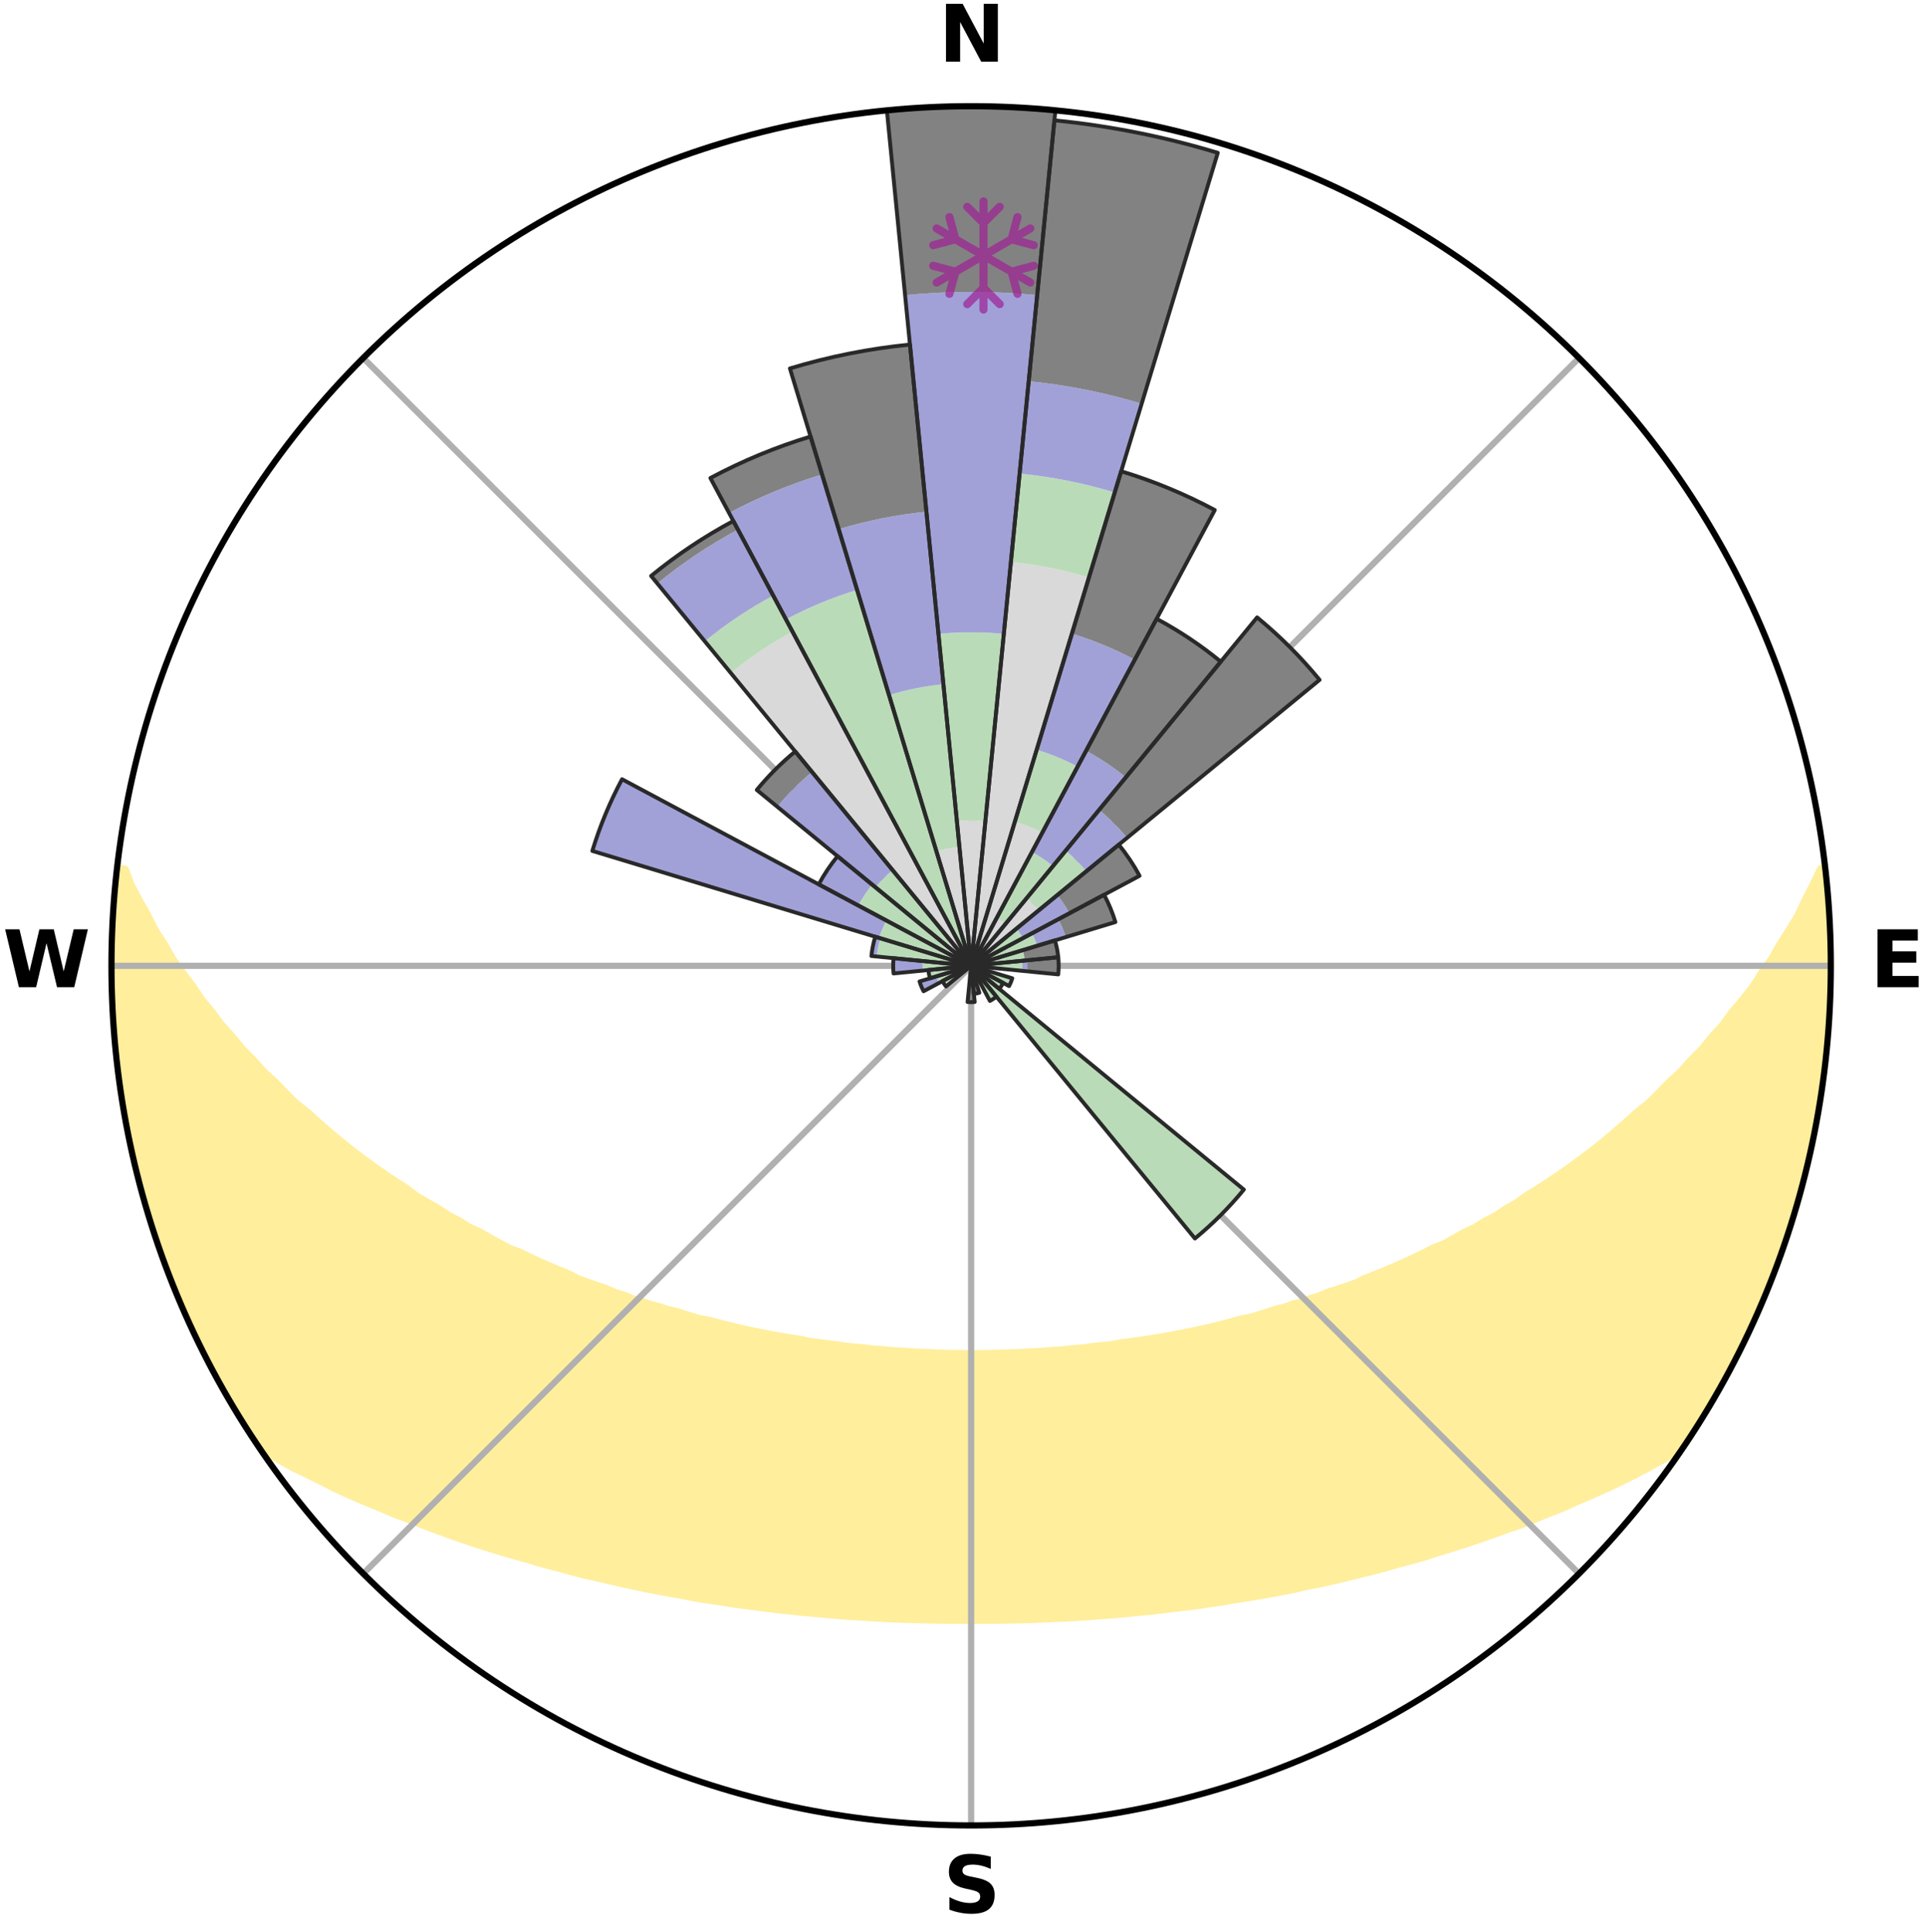<?xml version="1.0" encoding="utf-8" standalone="no"?>
<!DOCTYPE svg PUBLIC "-//W3C//DTD SVG 1.1//EN"
  "http://www.w3.org/Graphics/SVG/1.1/DTD/svg11.dtd">
<svg xmlns:xlink="http://www.w3.org/1999/xlink" width="248.41pt" height="249.158pt" viewBox="0 0 248.41 249.158" xmlns="http://www.w3.org/2000/svg" version="1.1">
 <title>Ski Rose for Mont Sutton</title>
 <defs>
  <style type="text/css">*{stroke-linejoin: round; stroke-linecap: butt}</style>
 </defs>
 <g id="figure_1">
  <g id="patch_1">
   <path d="M 0 249.158 
L 248.41 249.158 
L 248.41 0 
L 0 0 
z
" style="fill: #ffffff"/>
  </g>
  <g id="axes_1">
   <g id="patch_2">
    <path d="M 236.135 124.579 
C 236.135 110.018 233.267 95.599 227.695 82.147 
C 222.122 68.695 213.955 56.471 203.659 46.175 
C 193.363 35.879 181.139 27.711 167.687 22.139 
C 154.235 16.567 139.815 13.699 125.255 13.699 
C 110.694 13.699 96.275 16.567 82.823 22.139 
C 69.371 27.711 57.147 35.879 46.851 46.175 
C 36.555 56.471 28.387 68.695 22.815 82.147 
C 17.243 95.599 14.375 110.018 14.375 124.579 
C 14.375 139.14 17.243 153.559 22.815 167.011 
C 28.387 180.463 36.555 192.687 46.851 202.983 
C 57.147 213.279 69.371 221.447 82.823 227.019 
C 96.275 232.591 110.694 235.459 125.255 235.459 
C 139.815 235.459 154.235 232.591 167.687 227.019 
C 181.139 221.447 193.363 213.279 203.659 202.983 
C 213.955 192.687 222.122 180.463 227.695 167.011 
C 233.267 153.559 236.135 139.14 236.135 124.579 
M 125.255 124.579 
C 125.255 124.579 125.255 124.579 125.255 124.579 
C 125.255 124.579 125.255 124.579 125.255 124.579 
C 125.255 124.579 125.255 124.579 125.255 124.579 
C 125.255 124.579 125.255 124.579 125.255 124.579 
C 125.255 124.579 125.255 124.579 125.255 124.579 
C 125.255 124.579 125.255 124.579 125.255 124.579 
C 125.255 124.579 125.255 124.579 125.255 124.579 
C 125.255 124.579 125.255 124.579 125.255 124.579 
C 125.255 124.579 125.255 124.579 125.255 124.579 
C 125.255 124.579 125.255 124.579 125.255 124.579 
C 125.255 124.579 125.255 124.579 125.255 124.579 
C 125.255 124.579 125.255 124.579 125.255 124.579 
C 125.255 124.579 125.255 124.579 125.255 124.579 
C 125.255 124.579 125.255 124.579 125.255 124.579 
C 125.255 124.579 125.255 124.579 125.255 124.579 
C 125.255 124.579 125.255 124.579 125.255 124.579 
z
" style="fill: #ffffff"/>
   </g>
   <g id="PolyCollection_1">
    <defs>
     <path id="maab01cf150" d="M 235.373 -137.125 
L 234.826 -137.063 
L 233.88 -135.039 
L 232.845 -133.047 
L 231.947 -131.105 
L 230.788 -129.187 
L 229.582 -127.311 
L 228.547 -125.48 
L 227.262 -123.689 
L 226.157 -121.937 
L 224.805 -120.233 
L 223.424 -118.575 
L 222.23 -116.947 
L 220.796 -115.38 
L 219.552 -113.835 
L 218.072 -112.36 
L 216.784 -110.9 
L 215.265 -109.517 
L 213.939 -108.142 
L 212.596 -106.809 
L 211.031 -105.563 
L 209.659 -104.315 
L 208.274 -103.109 
L 206.877 -101.943 
L 205.47 -100.818 
L 204.054 -99.734 
L 202.631 -98.689 
L 201.2 -97.685 
L 199.765 -96.721 
L 198.326 -95.796 
L 196.884 -94.909 
L 195.623 -93.982 
L 194.178 -93.169 
L 192.909 -92.31 
L 191.464 -91.569 
L 190.192 -90.775 
L 188.751 -90.103 
L 187.48 -89.374 
L 186.209 -88.675 
L 184.781 -88.101 
L 183.516 -87.463 
L 182.253 -86.853 
L 180.994 -86.27 
L 179.739 -85.716 
L 178.49 -85.187 
L 177.245 -84.685 
L 176.008 -84.209 
L 174.906 -83.65 
L 173.679 -83.221 
L 172.46 -82.815 
L 171.25 -82.432 
L 170.163 -81.962 
L 168.969 -81.621 
L 167.891 -81.192 
L 166.713 -80.891 
L 165.646 -80.5 
L 164.487 -80.235 
L 163.431 -79.88 
L 162.38 -79.542 
L 161.334 -79.221 
L 160.213 -79.021 
L 159.181 -78.731 
L 158.154 -78.456 
L 157.133 -78.196 
L 156.118 -77.949 
L 155.11 -77.716 
L 154.107 -77.496 
L 153.111 -77.288 
L 152.122 -77.092 
L 151.138 -76.908 
L 150.161 -76.734 
L 149.191 -76.57 
L 148.227 -76.416 
L 147.27 -76.272 
L 146.319 -76.136 
L 145.374 -76.008 
L 144.435 -75.888 
L 143.528 -75.705 
L 142.598 -75.602 
L 141.674 -75.506 
L 140.756 -75.416 
L 139.86 -75.273 
L 138.95 -75.197 
L 138.044 -75.126 
L 137.155 -75.012 
L 136.257 -74.953 
L 135.362 -74.899 
L 134.479 -74.811 
L 133.59 -74.768 
L 132.705 -74.728 
L 131.826 -74.664 
L 130.945 -74.634 
L 130.067 -74.607 
L 129.191 -74.567 
L 128.315 -74.549 
L 127.44 -74.533 
L 126.566 -74.516 
L 125.692 -74.509 
L 124.818 -74.509 
L 123.944 -74.52 
L 123.07 -74.533 
L 122.195 -74.548 
L 121.32 -74.581 
L 120.443 -74.606 
L 119.567 -74.655 
L 118.687 -74.689 
L 117.804 -74.725 
L 116.925 -74.799 
L 116.037 -74.846 
L 115.147 -74.896 
L 114.262 -74.995 
L 113.365 -75.056 
L 112.464 -75.122 
L 111.574 -75.248 
L 110.666 -75.327 
L 109.752 -75.411 
L 108.834 -75.501 
L 107.933 -75.664 
L 107.006 -75.77 
L 106.073 -75.883 
L 105.134 -76.002 
L 104.189 -76.13 
L 103.274 -76.347 
L 102.319 -76.494 
L 101.358 -76.65 
L 100.391 -76.816 
L 99.417 -76.992 
L 98.437 -77.178 
L 97.45 -77.376 
L 96.457 -77.586 
L 95.458 -77.807 
L 94.453 -78.042 
L 93.441 -78.29 
L 92.424 -78.551 
L 91.4 -78.828 
L 90.292 -79.015 
L 89.254 -79.32 
L 88.212 -79.642 
L 87.164 -79.98 
L 86.017 -80.229 
L 84.957 -80.602 
L 83.791 -80.885 
L 82.72 -81.295 
L 81.535 -81.616 
L 80.455 -82.065 
L 79.254 -82.427 
L 78.165 -82.918 
L 76.951 -83.324 
L 75.728 -83.752 
L 74.497 -84.205 
L 73.396 -84.786 
L 72.155 -85.287 
L 70.909 -85.815 
L 69.658 -86.369 
L 68.403 -86.95 
L 67.144 -87.559 
L 65.726 -88.1 
L 64.46 -88.768 
L 63.192 -89.466 
L 61.924 -90.193 
L 60.488 -90.863 
L 59.219 -91.655 
L 57.778 -92.394 
L 56.513 -93.252 
L 55.071 -94.062 
L 53.629 -94.911 
L 52.375 -95.871 
L 50.94 -96.794 
L 49.508 -97.756 
L 48.081 -98.757 
L 46.661 -99.799 
L 45.248 -100.88 
L 43.845 -102.002 
L 42.451 -103.165 
L 41.07 -104.368 
L 39.701 -105.612 
L 38.139 -106.855 
L 36.799 -108.185 
L 35.476 -109.555 
L 33.96 -110.935 
L 32.675 -112.391 
L 31.198 -113.863 
L 29.957 -115.403 
L 28.525 -116.966 
L 27.334 -118.59 
L 25.955 -120.244 
L 24.82 -121.949 
L 23.503 -123.691 
L 22.219 -125.478 
L 21.185 -127.304 
L 19.979 -129.175 
L 19.028 -131.076 
L 17.92 -133.026 
L 16.879 -135.015 
L 16.111 -137.014 
L 15.14 -137.125 
L 15.14 -137.125 
L 14.888 -135.206 
L 14.75 -133.276 
L 14.695 -131.341 
L 14.542 -129.413 
L 14.423 -127.481 
L 14.413 -125.546 
L 14.489 -123.612 
L 14.413 -121.677 
L 14.607 -119.748 
L 14.596 -117.811 
L 14.797 -115.886 
L 14.907 -113.954 
L 15.109 -112.03 
L 15.462 -110.125 
L 15.606 -108.192 
L 15.958 -106.289 
L 16.339 -104.393 
L 16.641 -102.481 
L 17.015 -100.583 
L 17.554 -98.722 
L 17.952 -96.829 
L 18.414 -94.949 
L 18.974 -93.097 
L 19.564 -91.255 
L 20.184 -89.423 
L 20.742 -87.569 
L 21.423 -85.758 
L 22.151 -83.965 
L 22.891 -82.179 
L 23.578 -80.369 
L 24.382 -78.609 
L 25.239 -76.874 
L 26.026 -75.105 
L 26.909 -73.383 
L 27.858 -71.697 
L 28.761 -69.986 
L 29.734 -68.313 
L 30.722 -66.649 
L 31.768 -65.022 
L 32.801 -63.385 
L 34.167 -61.976 
L 35.971 -60.893 
L 37.803 -59.868 
L 39.72 -58.946 
L 41.583 -58.023 
L 43.388 -57.093 
L 45.257 -56.254 
L 47.126 -55.456 
L 48.989 -54.695 
L 50.791 -53.916 
L 52.646 -53.226 
L 54.438 -52.515 
L 56.224 -51.836 
L 58.005 -51.188 
L 59.778 -50.571 
L 61.543 -49.982 
L 63.301 -49.422 
L 65.049 -48.89 
L 66.788 -48.383 
L 68.517 -47.902 
L 70.199 -47.393 
L 71.909 -46.961 
L 73.577 -46.502 
L 75.235 -46.064 
L 76.916 -45.698 
L 78.559 -45.305 
L 80.192 -44.93 
L 81.818 -44.578 
L 83.435 -44.243 
L 85.044 -43.929 
L 86.644 -43.63 
L 88.237 -43.35 
L 89.803 -43.046 
L 91.38 -42.797 
L 92.949 -42.566 
L 94.496 -42.312 
L 96.05 -42.108 
L 97.597 -41.92 
L 99.127 -41.711 
L 100.651 -41.517 
L 102.178 -41.365 
L 103.691 -41.199 
L 105.207 -41.074 
L 106.711 -40.933 
L 108.211 -40.805 
L 109.707 -40.69 
L 111.202 -40.605 
L 112.691 -40.513 
L 114.177 -40.433 
L 115.66 -40.364 
L 117.14 -40.307 
L 118.62 -40.272 
L 120.096 -40.236 
L 121.571 -40.21 
L 123.045 -40.196 
L 124.518 -40.192 
L 125.991 -40.191 
L 127.464 -40.196 
L 128.939 -40.208 
L 130.414 -40.232 
L 131.89 -40.268 
L 133.369 -40.315 
L 134.849 -40.373 
L 136.332 -40.442 
L 137.82 -40.505 
L 139.309 -40.596 
L 140.801 -40.699 
L 142.297 -40.815 
L 143.801 -40.922 
L 145.306 -41.062 
L 146.814 -41.215 
L 148.336 -41.351 
L 149.855 -41.531 
L 151.378 -41.726 
L 152.918 -41.904 
L 154.465 -42.091 
L 156.007 -42.329 
L 157.568 -42.548 
L 159.121 -42.819 
L 160.698 -43.065 
L 162.282 -43.331 
L 163.876 -43.609 
L 165.476 -43.908 
L 167.087 -44.221 
L 168.68 -44.601 
L 170.331 -44.907 
L 171.964 -45.282 
L 173.608 -45.674 
L 175.257 -46.091 
L 176.949 -46.478 
L 178.617 -46.936 
L 180.291 -47.422 
L 182.011 -47.878 
L 183.741 -48.359 
L 185.44 -48.916 
L 187.187 -49.449 
L 188.943 -50.009 
L 190.708 -50.598 
L 192.48 -51.215 
L 194.26 -51.863 
L 196.097 -52.49 
L 197.89 -53.201 
L 199.687 -53.945 
L 201.549 -54.669 
L 203.354 -55.483 
L 205.219 -56.283 
L 207.09 -57.119 
L 208.957 -58 
L 210.821 -58.921 
L 212.672 -59.894 
L 214.506 -60.916 
L 216.373 -61.955 
L 217.713 -63.383 
L 218.744 -65.02 
L 219.779 -66.655 
L 220.78 -68.31 
L 221.748 -69.986 
L 222.649 -71.699 
L 223.6 -73.384 
L 224.359 -75.168 
L 225.205 -76.905 
L 226.138 -78.604 
L 226.879 -80.392 
L 227.684 -82.152 
L 228.419 -83.941 
L 229.055 -85.77 
L 229.748 -87.576 
L 230.395 -89.4 
L 230.995 -91.239 
L 231.549 -93.093 
L 232.057 -94.96 
L 232.582 -96.822 
L 232.994 -98.713 
L 233.484 -100.585 
L 233.862 -102.483 
L 234.277 -104.373 
L 234.522 -106.294 
L 234.903 -108.192 
L 235.065 -110.122 
L 235.366 -112.033 
L 235.599 -113.954 
L 235.644 -115.891 
L 235.832 -117.816 
L 235.983 -119.745 
L 236.075 -121.677 
L 235.994 -123.613 
L 236.016 -125.546 
L 236.026 -127.48 
L 236.002 -129.414 
L 235.922 -131.348 
L 235.672 -133.269 
L 235.527 -135.197 
L 235.373 -137.125 
z
" style="stroke: #ffee9c"/>
    </defs>
    <g clip-path="url(#p518d5a9deb)">
     <use xlink:href="#maab01cf150" x="0" y="249.158" style="fill: #ffee9c; stroke: #ffee9c"/>
    </g>
   </g>
   <g id="matplotlib.axis_1">
    <g id="xtick_1">
     <g id="line2d_1">
      <path d="M 125.255 124.579 
L 125.255 13.699 
" clip-path="url(#p518d5a9deb)" style="fill: none; stroke: #b0b0b0; stroke-width: 0.8; stroke-linecap: square"/>
     </g>
     <g id="text_1">
      <!-- N -->
      <g transform="translate(121.07 7.958) scale(0.1 -0.1)">
       <defs>
        <path id="DejaVuSans-Bold-4e" d="M 588 4666 
L 1931 4666 
L 3628 1466 
L 3628 4666 
L 4769 4666 
L 4769 0 
L 3425 0 
L 1728 3200 
L 1728 0 
L 588 0 
L 588 4666 
z
" transform="scale(0.016)"/>
       </defs>
       <use xlink:href="#DejaVuSans-Bold-4e"/>
      </g>
     </g>
    </g>
    <g id="xtick_2">
     <g id="line2d_2">
      <path d="M 125.255 124.579 
L 203.659 46.175 
" clip-path="url(#p518d5a9deb)" style="fill: none; stroke: #b0b0b0; stroke-width: 0.8; stroke-linecap: square"/>
     </g>
    </g>
    <g id="xtick_3">
     <g id="line2d_3">
      <path d="M 125.255 124.579 
L 236.135 124.579 
" clip-path="url(#p518d5a9deb)" style="fill: none; stroke: #b0b0b0; stroke-width: 0.8; stroke-linecap: square"/>
     </g>
     <g id="text_2">
      <!-- E -->
      <g transform="translate(241.219 127.338) scale(0.1 -0.1)">
       <defs>
        <path id="DejaVuSans-Bold-45" d="M 588 4666 
L 3834 4666 
L 3834 3756 
L 1791 3756 
L 1791 2888 
L 3713 2888 
L 3713 1978 
L 1791 1978 
L 1791 909 
L 3903 909 
L 3903 0 
L 588 0 
L 588 4666 
z
" transform="scale(0.016)"/>
       </defs>
       <use xlink:href="#DejaVuSans-Bold-45"/>
      </g>
     </g>
    </g>
    <g id="xtick_4">
     <g id="line2d_4">
      <path d="M 125.255 124.579 
L 203.659 202.983 
" clip-path="url(#p518d5a9deb)" style="fill: none; stroke: #b0b0b0; stroke-width: 0.8; stroke-linecap: square"/>
     </g>
    </g>
    <g id="xtick_5">
     <g id="line2d_5">
      <path d="M 125.255 124.579 
L 125.255 235.459 
" clip-path="url(#p518d5a9deb)" style="fill: none; stroke: #b0b0b0; stroke-width: 0.8; stroke-linecap: square"/>
     </g>
     <g id="text_3">
      <!-- S -->
      <g transform="translate(121.654 246.718) scale(0.1 -0.1)">
       <defs>
        <path id="DejaVuSans-Bold-53" d="M 3834 4519 
L 3834 3531 
Q 3450 3703 3084 3790 
Q 2719 3878 2394 3878 
Q 1963 3878 1756 3759 
Q 1550 3641 1550 3391 
Q 1550 3203 1689 3098 
Q 1828 2994 2194 2919 
L 2706 2816 
Q 3484 2659 3812 2340 
Q 4141 2022 4141 1434 
Q 4141 663 3683 286 
Q 3225 -91 2284 -91 
Q 1841 -91 1394 -6 
Q 947 78 500 244 
L 500 1259 
Q 947 1022 1364 901 
Q 1781 781 2169 781 
Q 2563 781 2772 912 
Q 2981 1044 2981 1288 
Q 2981 1506 2839 1625 
Q 2697 1744 2272 1838 
L 1806 1941 
Q 1106 2091 782 2419 
Q 459 2747 459 3303 
Q 459 4000 909 4375 
Q 1359 4750 2203 4750 
Q 2588 4750 2994 4692 
Q 3400 4634 3834 4519 
z
" transform="scale(0.016)"/>
       </defs>
       <use xlink:href="#DejaVuSans-Bold-53"/>
      </g>
     </g>
    </g>
    <g id="xtick_6">
     <g id="line2d_6">
      <path d="M 125.255 124.579 
L 46.851 202.983 
" clip-path="url(#p518d5a9deb)" style="fill: none; stroke: #b0b0b0; stroke-width: 0.8; stroke-linecap: square"/>
     </g>
    </g>
    <g id="xtick_7">
     <g id="line2d_7">
      <path d="M 125.255 124.579 
L 14.375 124.579 
" clip-path="url(#p518d5a9deb)" style="fill: none; stroke: #b0b0b0; stroke-width: 0.8; stroke-linecap: square"/>
     </g>
     <g id="text_4">
      <!-- W -->
      <g transform="translate(0.36 127.338) scale(0.1 -0.1)">
       <defs>
        <path id="DejaVuSans-Bold-57" d="M 191 4666 
L 1344 4666 
L 2150 1275 
L 2950 4666 
L 4109 4666 
L 4909 1275 
L 5716 4666 
L 6859 4666 
L 5759 0 
L 4372 0 
L 3525 3547 
L 2688 0 
L 1300 0 
L 191 4666 
z
" transform="scale(0.016)"/>
       </defs>
       <use xlink:href="#DejaVuSans-Bold-57"/>
      </g>
     </g>
    </g>
    <g id="xtick_8">
     <g id="line2d_8">
      <path d="M 125.255 124.579 
L 46.851 46.175 
" clip-path="url(#p518d5a9deb)" style="fill: none; stroke: #b0b0b0; stroke-width: 0.8; stroke-linecap: square"/>
     </g>
    </g>
   </g>
   <g id="matplotlib.axis_2"/>
   <g id="patch_3">
    <path d="M 125.255 124.579 
C 125.255 124.579 125.255 124.579 125.255 124.579 
C 125.255 124.579 125.255 124.579 125.255 124.579 
L 127.093 105.917 
C 126.482 105.857 125.869 105.827 125.255 105.827 
C 124.641 105.827 124.028 105.857 123.417 105.917 
z
" clip-path="url(#p518d5a9deb)" style="fill: #d9d9d9"/>
   </g>
   <g id="patch_4">
    <path d="M 125.255 124.579 
C 125.255 124.579 125.255 124.579 125.255 124.579 
C 125.255 124.579 125.255 124.579 125.255 124.579 
L 140.445 74.502 
C 138.806 74.005 137.144 73.589 135.464 73.255 
C 133.784 72.92 132.089 72.669 130.384 72.501 
z
" clip-path="url(#p518d5a9deb)" style="fill: #d9d9d9"/>
   </g>
   <g id="patch_5">
    <path d="M 125.255 124.579 
C 125.255 124.579 125.255 124.579 125.255 124.579 
C 125.255 124.579 125.255 124.579 125.255 124.579 
L 134.42 107.432 
C 133.859 107.132 133.283 106.86 132.695 106.616 
C 132.107 106.373 131.508 106.158 130.899 105.974 
z
" clip-path="url(#p518d5a9deb)" style="fill: #d9d9d9"/>
   </g>
   <g id="patch_6">
    <path d="M 125.255 124.579 
C 125.255 124.579 125.255 124.579 125.255 124.579 
C 125.255 124.579 125.255 124.579 125.255 124.579 
L 129.666 119.204 
C 129.49 119.06 129.307 118.924 129.118 118.797 
C 128.929 118.671 128.733 118.554 128.533 118.447 
z
" clip-path="url(#p518d5a9deb)" style="fill: #d9d9d9"/>
   </g>
   <g id="patch_7">
    <path d="M 125.255 124.579 
C 125.255 124.579 125.255 124.579 125.255 124.579 
C 125.255 124.579 125.255 124.579 125.255 124.579 
L 133.982 117.417 
C 133.748 117.131 133.5 116.857 133.238 116.596 
C 132.977 116.334 132.703 116.086 132.417 115.852 
z
" clip-path="url(#p518d5a9deb)" style="fill: #d9d9d9"/>
   </g>
   <g id="patch_8">
    <path d="M 125.255 124.579 
C 125.255 124.579 125.255 124.579 125.255 124.579 
C 125.255 124.579 125.255 124.579 125.255 124.579 
L 125.255 124.579 
C 125.255 124.579 125.255 124.579 125.255 124.579 
C 125.255 124.579 125.255 124.579 125.255 124.579 
z
" clip-path="url(#p518d5a9deb)" style="fill: #d9d9d9"/>
   </g>
   <g id="patch_9">
    <path d="M 125.255 124.579 
C 125.255 124.579 125.255 124.579 125.255 124.579 
C 125.255 124.579 125.255 124.579 125.255 124.579 
L 125.255 124.579 
C 125.255 124.579 125.255 124.579 125.255 124.579 
C 125.255 124.579 125.255 124.579 125.255 124.579 
z
" clip-path="url(#p518d5a9deb)" style="fill: #d9d9d9"/>
   </g>
   <g id="patch_10">
    <path d="M 125.255 124.579 
C 125.255 124.579 125.255 124.579 125.255 124.579 
C 125.255 124.579 125.255 124.579 125.255 124.579 
L 125.255 124.579 
C 125.255 124.579 125.255 124.579 125.255 124.579 
C 125.255 124.579 125.255 124.579 125.255 124.579 
z
" clip-path="url(#p518d5a9deb)" style="fill: #d9d9d9"/>
   </g>
   <g id="patch_11">
    <path d="M 125.255 124.579 
C 125.255 124.579 125.255 124.579 125.255 124.579 
C 125.255 124.579 125.255 124.579 125.255 124.579 
L 125.255 124.579 
C 125.255 124.579 125.255 124.579 125.255 124.579 
C 125.255 124.579 125.255 124.579 125.255 124.579 
z
" clip-path="url(#p518d5a9deb)" style="fill: #d9d9d9"/>
   </g>
   <g id="patch_12">
    <path d="M 125.255 124.579 
C 125.255 124.579 125.255 124.579 125.255 124.579 
C 125.255 124.579 125.255 124.579 125.255 124.579 
L 125.255 124.579 
C 125.255 124.579 125.255 124.579 125.255 124.579 
C 125.255 124.579 125.255 124.579 125.255 124.579 
z
" clip-path="url(#p518d5a9deb)" style="fill: #d9d9d9"/>
   </g>
   <g id="patch_13">
    <path d="M 125.255 124.579 
C 125.255 124.579 125.255 124.579 125.255 124.579 
C 125.255 124.579 125.255 124.579 125.255 124.579 
L 125.255 124.579 
C 125.255 124.579 125.255 124.579 125.255 124.579 
C 125.255 124.579 125.255 124.579 125.255 124.579 
z
" clip-path="url(#p518d5a9deb)" style="fill: #d9d9d9"/>
   </g>
   <g id="patch_14">
    <path d="M 125.255 124.579 
C 125.255 124.579 125.255 124.579 125.255 124.579 
C 125.255 124.579 125.255 124.579 125.255 124.579 
L 125.255 124.579 
C 125.255 124.579 125.255 124.579 125.255 124.579 
C 125.255 124.579 125.255 124.579 125.255 124.579 
z
" clip-path="url(#p518d5a9deb)" style="fill: #d9d9d9"/>
   </g>
   <g id="patch_15">
    <path d="M 125.255 124.579 
C 125.255 124.579 125.255 124.579 125.255 124.579 
C 125.255 124.579 125.255 124.579 125.255 124.579 
L 125.255 124.579 
C 125.255 124.579 125.255 124.579 125.255 124.579 
C 125.255 124.579 125.255 124.579 125.255 124.579 
z
" clip-path="url(#p518d5a9deb)" style="fill: #d9d9d9"/>
   </g>
   <g id="patch_16">
    <path d="M 125.255 124.579 
C 125.255 124.579 125.255 124.579 125.255 124.579 
C 125.255 124.579 125.255 124.579 125.255 124.579 
L 125.255 124.579 
C 125.255 124.579 125.255 124.579 125.255 124.579 
C 125.255 124.579 125.255 124.579 125.255 124.579 
z
" clip-path="url(#p518d5a9deb)" style="fill: #d9d9d9"/>
   </g>
   <g id="patch_17">
    <path d="M 125.255 124.579 
C 125.255 124.579 125.255 124.579 125.255 124.579 
C 125.255 124.579 125.255 124.579 125.255 124.579 
L 125.255 124.579 
C 125.255 124.579 125.255 124.579 125.255 124.579 
C 125.255 124.579 125.255 124.579 125.255 124.579 
z
" clip-path="url(#p518d5a9deb)" style="fill: #d9d9d9"/>
   </g>
   <g id="patch_18">
    <path d="M 125.255 124.579 
C 125.255 124.579 125.255 124.579 125.255 124.579 
C 125.255 124.579 125.255 124.579 125.255 124.579 
L 125.255 124.579 
C 125.255 124.579 125.255 124.579 125.255 124.579 
C 125.255 124.579 125.255 124.579 125.255 124.579 
z
" clip-path="url(#p518d5a9deb)" style="fill: #d9d9d9"/>
   </g>
   <g id="patch_19">
    <path d="M 125.255 124.579 
C 125.255 124.579 125.255 124.579 125.255 124.579 
C 125.255 124.579 125.255 124.579 125.255 124.579 
L 125.255 124.579 
C 125.255 124.579 125.255 124.579 125.255 124.579 
C 125.255 124.579 125.255 124.579 125.255 124.579 
z
" clip-path="url(#p518d5a9deb)" style="fill: #d9d9d9"/>
   </g>
   <g id="patch_20">
    <path d="M 125.255 124.579 
C 125.255 124.579 125.255 124.579 125.255 124.579 
C 125.255 124.579 125.255 124.579 125.255 124.579 
L 125.255 124.579 
C 125.255 124.579 125.255 124.579 125.255 124.579 
C 125.255 124.579 125.255 124.579 125.255 124.579 
z
" clip-path="url(#p518d5a9deb)" style="fill: #d9d9d9"/>
   </g>
   <g id="patch_21">
    <path d="M 125.255 124.579 
C 125.255 124.579 125.255 124.579 125.255 124.579 
C 125.255 124.579 125.255 124.579 125.255 124.579 
L 125.255 124.579 
C 125.255 124.579 125.255 124.579 125.255 124.579 
C 125.255 124.579 125.255 124.579 125.255 124.579 
z
" clip-path="url(#p518d5a9deb)" style="fill: #d9d9d9"/>
   </g>
   <g id="patch_22">
    <path d="M 125.255 124.579 
C 125.255 124.579 125.255 124.579 125.255 124.579 
C 125.255 124.579 125.255 124.579 125.255 124.579 
L 125.255 124.579 
C 125.255 124.579 125.255 124.579 125.255 124.579 
C 125.255 124.579 125.255 124.579 125.255 124.579 
z
" clip-path="url(#p518d5a9deb)" style="fill: #d9d9d9"/>
   </g>
   <g id="patch_23">
    <path d="M 125.255 124.579 
C 125.255 124.579 125.255 124.579 125.255 124.579 
C 125.255 124.579 125.255 124.579 125.255 124.579 
L 125.255 124.579 
C 125.255 124.579 125.255 124.579 125.255 124.579 
C 125.255 124.579 125.255 124.579 125.255 124.579 
z
" clip-path="url(#p518d5a9deb)" style="fill: #d9d9d9"/>
   </g>
   <g id="patch_24">
    <path d="M 125.255 124.579 
C 125.255 124.579 125.255 124.579 125.255 124.579 
C 125.255 124.579 125.255 124.579 125.255 124.579 
L 125.255 124.579 
C 125.255 124.579 125.255 124.579 125.255 124.579 
C 125.255 124.579 125.255 124.579 125.255 124.579 
z
" clip-path="url(#p518d5a9deb)" style="fill: #d9d9d9"/>
   </g>
   <g id="patch_25">
    <path d="M 125.255 124.579 
C 125.255 124.579 125.255 124.579 125.255 124.579 
C 125.255 124.579 125.255 124.579 125.255 124.579 
L 125.255 124.579 
C 125.255 124.579 125.255 124.579 125.255 124.579 
C 125.255 124.579 125.255 124.579 125.255 124.579 
z
" clip-path="url(#p518d5a9deb)" style="fill: #d9d9d9"/>
   </g>
   <g id="patch_26">
    <path d="M 125.255 124.579 
C 125.255 124.579 125.255 124.579 125.255 124.579 
C 125.255 124.579 125.255 124.579 125.255 124.579 
L 125.255 124.579 
C 125.255 124.579 125.255 124.579 125.255 124.579 
C 125.255 124.579 125.255 124.579 125.255 124.579 
z
" clip-path="url(#p518d5a9deb)" style="fill: #d9d9d9"/>
   </g>
   <g id="patch_27">
    <path d="M 125.255 124.579 
C 125.255 124.579 125.255 124.579 125.255 124.579 
C 125.255 124.579 125.255 124.579 125.255 124.579 
L 125.255 124.579 
C 125.255 124.579 125.255 124.579 125.255 124.579 
C 125.255 124.579 125.255 124.579 125.255 124.579 
z
" clip-path="url(#p518d5a9deb)" style="fill: #d9d9d9"/>
   </g>
   <g id="patch_28">
    <path d="M 125.255 124.579 
C 125.255 124.579 125.255 124.579 125.255 124.579 
C 125.255 124.579 125.255 124.579 125.255 124.579 
L 125.255 124.579 
C 125.255 124.579 125.255 124.579 125.255 124.579 
C 125.255 124.579 125.255 124.579 125.255 124.579 
z
" clip-path="url(#p518d5a9deb)" style="fill: #d9d9d9"/>
   </g>
   <g id="patch_29">
    <path d="M 125.255 124.579 
C 125.255 124.579 125.255 124.579 125.255 124.579 
C 125.255 124.579 125.255 124.579 125.255 124.579 
L 125.255 124.579 
C 125.255 124.579 125.255 124.579 125.255 124.579 
C 125.255 124.579 125.255 124.579 125.255 124.579 
z
" clip-path="url(#p518d5a9deb)" style="fill: #d9d9d9"/>
   </g>
   <g id="patch_30">
    <path d="M 125.255 124.579 
C 125.255 124.579 125.255 124.579 125.255 124.579 
C 125.255 124.579 125.255 124.579 125.255 124.579 
L 122.448 122.275 
C 122.372 122.367 122.302 122.463 122.235 122.562 
C 122.169 122.66 122.108 122.762 122.052 122.867 
z
" clip-path="url(#p518d5a9deb)" style="fill: #d9d9d9"/>
   </g>
   <g id="patch_31">
    <path d="M 125.255 124.579 
C 125.255 124.579 125.255 124.579 125.255 124.579 
C 125.255 124.579 125.255 124.579 125.255 124.579 
L 122.595 121.338 
C 122.489 121.425 122.387 121.517 122.29 121.614 
C 122.193 121.711 122.101 121.813 122.014 121.919 
z
" clip-path="url(#p518d5a9deb)" style="fill: #d9d9d9"/>
   </g>
   <g id="patch_32">
    <path d="M 125.255 124.579 
C 125.255 124.579 125.255 124.579 125.255 124.579 
C 125.255 124.579 125.255 124.579 125.255 124.579 
L 102.225 81.493 
C 100.815 82.247 99.442 83.069 98.113 83.958 
C 96.783 84.846 95.498 85.799 94.262 86.814 
z
" clip-path="url(#p518d5a9deb)" style="fill: #d9d9d9"/>
   </g>
   <g id="patch_33">
    <path d="M 125.255 124.579 
C 125.255 124.579 125.255 124.579 125.255 124.579 
C 125.255 124.579 125.255 124.579 125.255 124.579 
L 124.394 121.742 
C 124.301 121.77 124.21 121.803 124.12 121.84 
C 124.031 121.877 123.943 121.918 123.857 121.964 
z
" clip-path="url(#p518d5a9deb)" style="fill: #d9d9d9"/>
   </g>
   <g id="patch_34">
    <path d="M 125.255 124.579 
C 125.255 124.579 125.255 124.579 125.255 124.579 
C 125.255 124.579 125.255 124.579 125.255 124.579 
L 123.745 109.247 
C 123.243 109.296 122.744 109.37 122.249 109.469 
C 121.755 109.567 121.265 109.69 120.783 109.836 
z
" clip-path="url(#p518d5a9deb)" style="fill: #d9d9d9"/>
   </g>
   <g id="patch_35">
    <path d="M 123.417 105.917 
C 124.028 105.857 124.641 105.827 125.255 105.827 
C 125.869 105.827 126.482 105.857 127.093 105.917 
L 129.471 81.768 
C 128.07 81.63 126.663 81.561 125.255 81.561 
C 123.847 81.561 122.44 81.63 121.038 81.768 
z
" clip-path="url(#p518d5a9deb)" style="fill: #badbb8"/>
   </g>
   <g id="patch_36">
    <path d="M 130.384 72.501 
C 132.089 72.669 133.784 72.92 135.464 73.255 
C 137.144 73.589 138.806 74.005 140.445 74.502 
L 143.775 63.527 
C 141.776 62.921 139.749 62.414 137.701 62.006 
C 135.653 61.599 133.586 61.292 131.508 61.087 
z
" clip-path="url(#p518d5a9deb)" style="fill: #badbb8"/>
   </g>
   <g id="patch_37">
    <path d="M 130.899 105.974 
C 131.508 106.158 132.107 106.373 132.695 106.616 
C 133.283 106.86 133.859 107.132 134.42 107.432 
L 138.985 98.892 
C 138.144 98.443 137.282 98.035 136.401 97.67 
C 135.52 97.305 134.622 96.984 133.71 96.707 
z
" clip-path="url(#p518d5a9deb)" style="fill: #badbb8"/>
   </g>
   <g id="patch_38">
    <path d="M 128.533 118.447 
C 128.733 118.554 128.929 118.671 129.118 118.797 
C 129.307 118.924 129.49 119.06 129.666 119.204 
L 135.812 111.715 
C 135.391 111.37 134.953 111.045 134.5 110.743 
C 134.047 110.44 133.58 110.16 133.099 109.903 
z
" clip-path="url(#p518d5a9deb)" style="fill: #badbb8"/>
   </g>
   <g id="patch_39">
    <path d="M 132.417 115.852 
C 132.703 116.086 132.977 116.334 133.238 116.596 
C 133.5 116.857 133.748 117.131 133.982 117.417 
L 140.108 112.389 
C 139.709 111.903 139.287 111.437 138.842 110.992 
C 138.397 110.547 137.931 110.124 137.445 109.725 
z
" clip-path="url(#p518d5a9deb)" style="fill: #badbb8"/>
   </g>
   <g id="patch_40">
    <path d="M 125.255 124.579 
C 125.255 124.579 125.255 124.579 125.255 124.579 
C 125.255 124.579 125.255 124.579 125.255 124.579 
L 131.922 121.016 
C 131.805 120.797 131.678 120.585 131.54 120.379 
C 131.403 120.174 131.255 119.975 131.098 119.784 
z
" clip-path="url(#p518d5a9deb)" style="fill: #badbb8"/>
   </g>
   <g id="patch_41">
    <path d="M 125.255 124.579 
C 125.255 124.579 125.255 124.579 125.255 124.579 
C 125.255 124.579 125.255 124.579 125.255 124.579 
L 133.767 121.997 
C 133.682 121.718 133.584 121.444 133.473 121.175 
C 133.361 120.906 133.237 120.643 133.099 120.386 
z
" clip-path="url(#p518d5a9deb)" style="fill: #badbb8"/>
   </g>
   <g id="patch_42">
    <path d="M 125.255 124.579 
C 125.255 124.579 125.255 124.579 125.255 124.579 
C 125.255 124.579 125.255 124.579 125.255 124.579 
L 132.175 123.898 
C 132.153 123.671 132.119 123.446 132.075 123.223 
C 132.03 122.999 131.975 122.778 131.909 122.561 
z
" clip-path="url(#p518d5a9deb)" style="fill: #badbb8"/>
   </g>
   <g id="patch_43">
    <path d="M 125.255 124.579 
C 125.255 124.579 125.255 124.579 125.255 124.579 
C 125.255 124.579 125.255 124.579 125.255 124.579 
L 131.853 125.229 
C 131.874 125.013 131.885 124.796 131.885 124.579 
C 131.885 124.362 131.874 124.145 131.853 123.929 
z
" clip-path="url(#p518d5a9deb)" style="fill: #badbb8"/>
   </g>
   <g id="patch_44">
    <path d="M 125.255 124.579 
C 125.255 124.579 125.255 124.579 125.255 124.579 
C 125.255 124.579 125.255 124.579 125.255 124.579 
L 125.255 124.579 
C 125.255 124.579 125.255 124.579 125.255 124.579 
C 125.255 124.579 125.255 124.579 125.255 124.579 
z
" clip-path="url(#p518d5a9deb)" style="fill: #badbb8"/>
   </g>
   <g id="patch_45">
    <path d="M 125.255 124.579 
C 125.255 124.579 125.255 124.579 125.255 124.579 
C 125.255 124.579 125.255 124.579 125.255 124.579 
L 130.147 127.194 
C 130.232 127.034 130.31 126.87 130.38 126.702 
C 130.449 126.534 130.51 126.363 130.563 126.189 
z
" clip-path="url(#p518d5a9deb)" style="fill: #badbb8"/>
   </g>
   <g id="patch_46">
    <path d="M 125.255 124.579 
C 125.255 124.579 125.255 124.579 125.255 124.579 
C 125.255 124.579 125.255 124.579 125.255 124.579 
L 128.879 127.553 
C 128.976 127.435 129.068 127.311 129.153 127.184 
C 129.238 127.056 129.317 126.924 129.389 126.789 
z
" clip-path="url(#p518d5a9deb)" style="fill: #badbb8"/>
   </g>
   <g id="patch_47">
    <path d="M 125.255 124.579 
C 125.255 124.579 125.255 124.579 125.255 124.579 
C 125.255 124.579 125.255 124.579 125.255 124.579 
L 154.028 159.639 
C 155.176 158.698 156.276 157.7 157.326 156.65 
C 158.376 155.601 159.373 154.5 160.315 153.352 
z
" clip-path="url(#p518d5a9deb)" style="fill: #badbb8"/>
   </g>
   <g id="patch_48">
    <path d="M 125.255 124.579 
C 125.255 124.579 125.255 124.579 125.255 124.579 
C 125.255 124.579 125.255 124.579 125.255 124.579 
L 127.676 129.108 
C 127.824 129.029 127.968 128.942 128.108 128.849 
C 128.248 128.756 128.383 128.655 128.513 128.549 
z
" clip-path="url(#p518d5a9deb)" style="fill: #badbb8"/>
   </g>
   <g id="patch_49">
    <path d="M 125.255 124.579 
C 125.255 124.579 125.255 124.579 125.255 124.579 
C 125.255 124.579 125.255 124.579 125.255 124.579 
L 125.255 124.579 
C 125.255 124.579 125.255 124.579 125.255 124.579 
C 125.255 124.579 125.255 124.579 125.255 124.579 
z
" clip-path="url(#p518d5a9deb)" style="fill: #badbb8"/>
   </g>
   <g id="patch_50">
    <path d="M 125.255 124.579 
C 125.255 124.579 125.255 124.579 125.255 124.579 
C 125.255 124.579 125.255 124.579 125.255 124.579 
L 125.255 124.579 
C 125.255 124.579 125.255 124.579 125.255 124.579 
C 125.255 124.579 125.255 124.579 125.255 124.579 
z
" clip-path="url(#p518d5a9deb)" style="fill: #badbb8"/>
   </g>
   <g id="patch_51">
    <path d="M 125.255 124.579 
C 125.255 124.579 125.255 124.579 125.255 124.579 
C 125.255 124.579 125.255 124.579 125.255 124.579 
L 125.255 124.579 
C 125.255 124.579 125.255 124.579 125.255 124.579 
C 125.255 124.579 125.255 124.579 125.255 124.579 
z
" clip-path="url(#p518d5a9deb)" style="fill: #badbb8"/>
   </g>
   <g id="patch_52">
    <path d="M 125.255 124.579 
C 125.255 124.579 125.255 124.579 125.255 124.579 
C 125.255 124.579 125.255 124.579 125.255 124.579 
L 125.255 124.579 
C 125.255 124.579 125.255 124.579 125.255 124.579 
C 125.255 124.579 125.255 124.579 125.255 124.579 
z
" clip-path="url(#p518d5a9deb)" style="fill: #badbb8"/>
   </g>
   <g id="patch_53">
    <path d="M 125.255 124.579 
C 125.255 124.579 125.255 124.579 125.255 124.579 
C 125.255 124.579 125.255 124.579 125.255 124.579 
L 125.255 124.579 
C 125.255 124.579 125.255 124.579 125.255 124.579 
C 125.255 124.579 125.255 124.579 125.255 124.579 
z
" clip-path="url(#p518d5a9deb)" style="fill: #badbb8"/>
   </g>
   <g id="patch_54">
    <path d="M 125.255 124.579 
C 125.255 124.579 125.255 124.579 125.255 124.579 
C 125.255 124.579 125.255 124.579 125.255 124.579 
L 125.255 124.579 
C 125.255 124.579 125.255 124.579 125.255 124.579 
C 125.255 124.579 125.255 124.579 125.255 124.579 
z
" clip-path="url(#p518d5a9deb)" style="fill: #badbb8"/>
   </g>
   <g id="patch_55">
    <path d="M 125.255 124.579 
C 125.255 124.579 125.255 124.579 125.255 124.579 
C 125.255 124.579 125.255 124.579 125.255 124.579 
L 125.255 124.579 
C 125.255 124.579 125.255 124.579 125.255 124.579 
C 125.255 124.579 125.255 124.579 125.255 124.579 
z
" clip-path="url(#p518d5a9deb)" style="fill: #badbb8"/>
   </g>
   <g id="patch_56">
    <path d="M 125.255 124.579 
C 125.255 124.579 125.255 124.579 125.255 124.579 
C 125.255 124.579 125.255 124.579 125.255 124.579 
L 121.557 126.556 
C 121.622 126.677 121.692 126.795 121.768 126.909 
C 121.845 127.023 121.926 127.133 122.014 127.239 
z
" clip-path="url(#p518d5a9deb)" style="fill: #badbb8"/>
   </g>
   <g id="patch_57">
    <path d="M 125.255 124.579 
C 125.255 124.579 125.255 124.579 125.255 124.579 
C 125.255 124.579 125.255 124.579 125.255 124.579 
L 120.769 125.94 
C 120.813 126.087 120.865 126.231 120.924 126.373 
C 120.982 126.515 121.048 126.654 121.12 126.789 
z
" clip-path="url(#p518d5a9deb)" style="fill: #badbb8"/>
   </g>
   <g id="patch_58">
    <path d="M 125.255 124.579 
C 125.255 124.579 125.255 124.579 125.255 124.579 
C 125.255 124.579 125.255 124.579 125.255 124.579 
L 119.735 125.123 
C 119.752 125.303 119.779 125.483 119.814 125.661 
C 119.85 125.839 119.894 126.016 119.947 126.189 
z
" clip-path="url(#p518d5a9deb)" style="fill: #badbb8"/>
   </g>
   <g id="patch_59">
    <path d="M 125.255 124.579 
C 125.255 124.579 125.255 124.579 125.255 124.579 
C 125.255 124.579 125.255 124.579 125.255 124.579 
L 118.995 123.963 
C 118.975 124.167 118.965 124.373 118.965 124.579 
C 118.965 124.785 118.975 124.991 118.995 125.196 
z
" clip-path="url(#p518d5a9deb)" style="fill: #badbb8"/>
   </g>
   <g id="patch_60">
    <path d="M 125.255 124.579 
C 125.255 124.579 125.255 124.579 125.255 124.579 
C 125.255 124.579 125.255 124.579 125.255 124.579 
L 113.556 121.03 
C 113.44 121.413 113.343 121.802 113.265 122.194 
C 113.187 122.587 113.128 122.983 113.089 123.381 
z
" clip-path="url(#p518d5a9deb)" style="fill: #badbb8"/>
   </g>
   <g id="patch_61">
    <path d="M 125.255 124.579 
C 125.255 124.579 125.255 124.579 125.255 124.579 
C 125.255 124.579 125.255 124.579 125.255 124.579 
L 114.316 118.732 
C 114.125 119.09 113.951 119.457 113.796 119.832 
C 113.64 120.208 113.503 120.59 113.386 120.979 
z
" clip-path="url(#p518d5a9deb)" style="fill: #badbb8"/>
   </g>
   <g id="patch_62">
    <path d="M 122.052 122.867 
C 122.108 122.762 122.169 122.66 122.235 122.562 
C 122.302 122.463 122.372 122.367 122.448 122.275 
L 112.494 114.106 
C 112.151 114.524 111.829 114.958 111.529 115.408 
C 111.228 115.857 110.951 116.321 110.696 116.797 
z
" clip-path="url(#p518d5a9deb)" style="fill: #badbb8"/>
   </g>
   <g id="patch_63">
    <path d="M 122.014 121.919 
C 122.101 121.813 122.193 121.711 122.29 121.614 
C 122.387 121.517 122.489 121.425 122.595 121.338 
L 115.126 112.236 
C 114.722 112.568 114.334 112.919 113.965 113.289 
C 113.595 113.658 113.244 114.046 112.912 114.45 
z
" clip-path="url(#p518d5a9deb)" style="fill: #badbb8"/>
   </g>
   <g id="patch_64">
    <path d="M 94.262 86.814 
C 95.498 85.799 96.783 84.846 98.113 83.958 
C 99.442 83.069 100.815 82.247 102.225 81.493 
L 99.73 76.826 
C 98.167 77.662 96.646 78.573 95.173 79.558 
C 93.699 80.543 92.275 81.599 90.905 82.723 
z
" clip-path="url(#p518d5a9deb)" style="fill: #badbb8"/>
   </g>
   <g id="patch_65">
    <path d="M 123.857 121.964 
C 123.943 121.918 124.031 121.877 124.12 121.84 
C 124.21 121.803 124.301 121.77 124.394 121.742 
L 110.547 76.095 
C 108.96 76.576 107.398 77.136 105.866 77.77 
C 104.334 78.405 102.834 79.114 101.371 79.896 
z
" clip-path="url(#p518d5a9deb)" style="fill: #badbb8"/>
   </g>
   <g id="patch_66">
    <path d="M 120.783 109.836 
C 121.265 109.69 121.755 109.567 122.249 109.469 
C 122.744 109.37 123.243 109.296 123.745 109.247 
L 121.678 88.26 
C 120.489 88.377 119.307 88.553 118.135 88.786 
C 116.964 89.019 115.804 89.309 114.661 89.656 
z
" clip-path="url(#p518d5a9deb)" style="fill: #badbb8"/>
   </g>
   <g id="patch_67">
    <path d="M 121.038 81.768 
C 122.44 81.63 123.847 81.561 125.255 81.561 
C 126.663 81.561 128.07 81.63 129.471 81.768 
L 133.775 38.073 
C 130.944 37.794 128.1 37.654 125.255 37.654 
C 122.41 37.654 119.566 37.794 116.735 38.073 
z
" clip-path="url(#p518d5a9deb)" style="fill: #a1a1d8"/>
   </g>
   <g id="patch_68">
    <path d="M 131.508 61.087 
C 133.586 61.292 135.653 61.599 137.701 62.006 
C 139.749 62.414 141.776 62.921 143.775 63.527 
L 147.249 52.075 
C 144.876 51.355 142.469 50.752 140.036 50.268 
C 137.604 49.784 135.149 49.42 132.681 49.177 
z
" clip-path="url(#p518d5a9deb)" style="fill: #a1a1d8"/>
   </g>
   <g id="patch_69">
    <path d="M 133.71 96.707 
C 134.622 96.984 135.52 97.305 136.401 97.67 
C 137.282 98.035 138.144 98.443 138.985 98.892 
L 146.359 85.095 
C 145.067 84.404 143.742 83.778 142.388 83.217 
C 141.034 82.656 139.653 82.162 138.251 81.737 
z
" clip-path="url(#p518d5a9deb)" style="fill: #a1a1d8"/>
   </g>
   <g id="patch_70">
    <path d="M 133.099 109.903 
C 133.58 110.16 134.047 110.44 134.5 110.743 
C 134.953 111.045 135.391 111.37 135.812 111.715 
L 145.205 100.269 
C 144.41 99.616 143.583 99.003 142.727 98.431 
C 141.871 97.859 140.987 97.329 140.08 96.844 
z
" clip-path="url(#p518d5a9deb)" style="fill: #a1a1d8"/>
   </g>
   <g id="patch_71">
    <path d="M 137.445 109.725 
C 137.931 110.124 138.397 110.547 138.842 110.992 
C 139.287 111.437 139.709 111.903 140.108 112.389 
L 145.367 108.074 
C 144.826 107.415 144.254 106.784 143.652 106.182 
C 143.05 105.58 142.419 105.007 141.76 104.467 
z
" clip-path="url(#p518d5a9deb)" style="fill: #a1a1d8"/>
   </g>
   <g id="patch_72">
    <path d="M 131.098 119.784 
C 131.255 119.975 131.403 120.174 131.54 120.379 
C 131.678 120.585 131.805 120.797 131.922 121.016 
L 137.931 117.804 
C 137.709 117.389 137.467 116.985 137.206 116.594 
C 136.944 116.203 136.664 115.824 136.366 115.461 
z
" clip-path="url(#p518d5a9deb)" style="fill: #a1a1d8"/>
   </g>
   <g id="patch_73">
    <path d="M 133.099 120.386 
C 133.237 120.643 133.361 120.906 133.473 121.175 
C 133.584 121.444 133.682 121.718 133.767 121.997 
L 137.459 120.877 
C 137.337 120.478 137.197 120.084 137.037 119.699 
C 136.877 119.313 136.699 118.936 136.502 118.567 
z
" clip-path="url(#p518d5a9deb)" style="fill: #a1a1d8"/>
   </g>
   <g id="patch_74">
    <path d="M 131.909 122.561 
C 131.975 122.778 132.03 122.999 132.075 123.223 
C 132.119 123.446 132.153 123.671 132.175 123.898 
L 132.175 123.898 
C 132.153 123.671 132.119 123.446 132.075 123.223 
C 132.03 122.999 131.975 122.778 131.909 122.561 
z
" clip-path="url(#p518d5a9deb)" style="fill: #a1a1d8"/>
   </g>
   <g id="patch_75">
    <path d="M 131.853 123.929 
C 131.874 124.145 131.885 124.362 131.885 124.579 
C 131.885 124.796 131.874 125.013 131.853 125.229 
L 132.483 125.291 
C 132.506 125.054 132.518 124.817 132.518 124.579 
C 132.518 124.341 132.506 124.104 132.483 123.867 
z
" clip-path="url(#p518d5a9deb)" style="fill: #a1a1d8"/>
   </g>
   <g id="patch_76">
    <path d="M 125.255 124.579 
C 125.255 124.579 125.255 124.579 125.255 124.579 
C 125.255 124.579 125.255 124.579 125.255 124.579 
L 125.255 124.579 
C 125.255 124.579 125.255 124.579 125.255 124.579 
C 125.255 124.579 125.255 124.579 125.255 124.579 
z
" clip-path="url(#p518d5a9deb)" style="fill: #a1a1d8"/>
   </g>
   <g id="patch_77">
    <path d="M 130.563 126.189 
C 130.51 126.363 130.449 126.534 130.38 126.702 
C 130.31 126.87 130.232 127.034 130.147 127.194 
L 130.147 127.194 
C 130.232 127.034 130.31 126.87 130.38 126.702 
C 130.449 126.534 130.51 126.363 130.563 126.189 
z
" clip-path="url(#p518d5a9deb)" style="fill: #a1a1d8"/>
   </g>
   <g id="patch_78">
    <path d="M 129.389 126.789 
C 129.317 126.924 129.238 127.056 129.153 127.184 
C 129.068 127.311 128.976 127.435 128.879 127.553 
L 128.879 127.553 
C 128.976 127.435 129.068 127.311 129.153 127.184 
C 129.238 127.056 129.317 126.924 129.389 126.789 
z
" clip-path="url(#p518d5a9deb)" style="fill: #a1a1d8"/>
   </g>
   <g id="patch_79">
    <path d="M 160.315 153.352 
C 159.373 154.5 158.376 155.601 157.326 156.65 
C 156.276 157.7 155.176 158.698 154.028 159.639 
L 154.028 159.639 
C 155.176 158.698 156.276 157.7 157.326 156.65 
C 158.376 155.601 159.373 154.5 160.315 153.352 
z
" clip-path="url(#p518d5a9deb)" style="fill: #a1a1d8"/>
   </g>
   <g id="patch_80">
    <path d="M 128.513 128.549 
C 128.383 128.655 128.248 128.756 128.108 128.849 
C 127.968 128.942 127.824 129.029 127.676 129.108 
L 127.676 129.108 
C 127.824 129.029 127.968 128.942 128.108 128.849 
C 128.248 128.756 128.383 128.655 128.513 128.549 
z
" clip-path="url(#p518d5a9deb)" style="fill: #a1a1d8"/>
   </g>
   <g id="patch_81">
    <path d="M 125.255 124.579 
C 125.255 124.579 125.255 124.579 125.255 124.579 
C 125.255 124.579 125.255 124.579 125.255 124.579 
L 125.255 124.579 
C 125.255 124.579 125.255 124.579 125.255 124.579 
C 125.255 124.579 125.255 124.579 125.255 124.579 
z
" clip-path="url(#p518d5a9deb)" style="fill: #a1a1d8"/>
   </g>
   <g id="patch_82">
    <path d="M 125.255 124.579 
C 125.255 124.579 125.255 124.579 125.255 124.579 
C 125.255 124.579 125.255 124.579 125.255 124.579 
L 125.255 124.579 
C 125.255 124.579 125.255 124.579 125.255 124.579 
C 125.255 124.579 125.255 124.579 125.255 124.579 
z
" clip-path="url(#p518d5a9deb)" style="fill: #a1a1d8"/>
   </g>
   <g id="patch_83">
    <path d="M 125.255 124.579 
C 125.255 124.579 125.255 124.579 125.255 124.579 
C 125.255 124.579 125.255 124.579 125.255 124.579 
L 125.255 124.579 
C 125.255 124.579 125.255 124.579 125.255 124.579 
C 125.255 124.579 125.255 124.579 125.255 124.579 
z
" clip-path="url(#p518d5a9deb)" style="fill: #a1a1d8"/>
   </g>
   <g id="patch_84">
    <path d="M 125.255 124.579 
C 125.255 124.579 125.255 124.579 125.255 124.579 
C 125.255 124.579 125.255 124.579 125.255 124.579 
L 125.255 124.579 
C 125.255 124.579 125.255 124.579 125.255 124.579 
C 125.255 124.579 125.255 124.579 125.255 124.579 
z
" clip-path="url(#p518d5a9deb)" style="fill: #a1a1d8"/>
   </g>
   <g id="patch_85">
    <path d="M 125.255 124.579 
C 125.255 124.579 125.255 124.579 125.255 124.579 
C 125.255 124.579 125.255 124.579 125.255 124.579 
L 125.255 124.579 
C 125.255 124.579 125.255 124.579 125.255 124.579 
C 125.255 124.579 125.255 124.579 125.255 124.579 
z
" clip-path="url(#p518d5a9deb)" style="fill: #a1a1d8"/>
   </g>
   <g id="patch_86">
    <path d="M 125.255 124.579 
C 125.255 124.579 125.255 124.579 125.255 124.579 
C 125.255 124.579 125.255 124.579 125.255 124.579 
L 125.255 124.579 
C 125.255 124.579 125.255 124.579 125.255 124.579 
C 125.255 124.579 125.255 124.579 125.255 124.579 
z
" clip-path="url(#p518d5a9deb)" style="fill: #a1a1d8"/>
   </g>
   <g id="patch_87">
    <path d="M 125.255 124.579 
C 125.255 124.579 125.255 124.579 125.255 124.579 
C 125.255 124.579 125.255 124.579 125.255 124.579 
L 125.255 124.579 
C 125.255 124.579 125.255 124.579 125.255 124.579 
C 125.255 124.579 125.255 124.579 125.255 124.579 
z
" clip-path="url(#p518d5a9deb)" style="fill: #a1a1d8"/>
   </g>
   <g id="patch_88">
    <path d="M 122.014 127.239 
C 121.926 127.133 121.845 127.023 121.768 126.909 
C 121.692 126.795 121.622 126.677 121.557 126.556 
L 121.557 126.556 
C 121.622 126.677 121.692 126.795 121.768 126.909 
C 121.845 127.023 121.926 127.133 122.014 127.239 
z
" clip-path="url(#p518d5a9deb)" style="fill: #a1a1d8"/>
   </g>
   <g id="patch_89">
    <path d="M 121.12 126.789 
C 121.048 126.654 120.982 126.515 120.924 126.373 
C 120.865 126.231 120.813 126.087 120.769 125.94 
L 118.601 126.598 
C 118.667 126.815 118.744 127.03 118.831 127.24 
C 118.918 127.45 119.015 127.656 119.122 127.857 
z
" clip-path="url(#p518d5a9deb)" style="fill: #a1a1d8"/>
   </g>
   <g id="patch_90">
    <path d="M 119.947 126.189 
C 119.894 126.016 119.85 125.839 119.814 125.661 
C 119.779 125.483 119.752 125.303 119.735 125.123 
L 119.735 125.123 
C 119.752 125.303 119.779 125.483 119.814 125.661 
C 119.85 125.839 119.894 126.016 119.947 126.189 
z
" clip-path="url(#p518d5a9deb)" style="fill: #a1a1d8"/>
   </g>
   <g id="patch_91">
    <path d="M 118.995 125.196 
C 118.975 124.991 118.965 124.785 118.965 124.579 
C 118.965 124.373 118.975 124.167 118.995 123.963 
L 115.249 123.594 
C 115.216 123.921 115.2 124.25 115.2 124.579 
C 115.2 124.908 115.216 125.237 115.249 125.565 
z
" clip-path="url(#p518d5a9deb)" style="fill: #a1a1d8"/>
   </g>
   <g id="patch_92">
    <path d="M 113.089 123.381 
C 113.128 122.983 113.187 122.587 113.265 122.194 
C 113.343 121.802 113.44 121.413 113.556 121.03 
L 112.887 120.827 
C 112.764 121.232 112.662 121.643 112.579 122.058 
C 112.497 122.473 112.434 122.891 112.393 123.312 
z
" clip-path="url(#p518d5a9deb)" style="fill: #a1a1d8"/>
   </g>
   <g id="patch_93">
    <path d="M 113.386 120.979 
C 113.503 120.59 113.64 120.208 113.796 119.832 
C 113.951 119.457 114.125 119.09 114.316 118.732 
L 80.381 100.593 
C 79.596 102.062 78.883 103.569 78.246 105.107 
C 77.609 106.646 77.047 108.215 76.564 109.809 
z
" clip-path="url(#p518d5a9deb)" style="fill: #a1a1d8"/>
   </g>
   <g id="patch_94">
    <path d="M 110.696 116.797 
C 110.951 116.321 111.228 115.857 111.529 115.408 
C 111.829 114.958 112.151 114.524 112.494 114.106 
L 108.18 110.566 
C 107.721 111.125 107.291 111.706 106.889 112.307 
C 106.487 112.908 106.115 113.529 105.774 114.167 
z
" clip-path="url(#p518d5a9deb)" style="fill: #a1a1d8"/>
   </g>
   <g id="patch_95">
    <path d="M 112.912 114.45 
C 113.244 114.046 113.595 113.658 113.965 113.289 
C 114.334 112.919 114.722 112.568 115.126 112.236 
L 104.736 99.577 
C 103.918 100.248 103.133 100.96 102.384 101.708 
C 101.635 102.457 100.924 103.242 100.252 104.06 
z
" clip-path="url(#p518d5a9deb)" style="fill: #a1a1d8"/>
   </g>
   <g id="patch_96">
    <path d="M 90.905 82.723 
C 92.275 81.599 93.699 80.543 95.173 79.558 
C 96.646 78.573 98.167 77.662 99.73 76.826 
L 95.18 68.314 
C 93.339 69.298 91.546 70.372 89.81 71.532 
C 88.074 72.692 86.396 73.937 84.781 75.262 
z
" clip-path="url(#p518d5a9deb)" style="fill: #a1a1d8"/>
   </g>
   <g id="patch_97">
    <path d="M 101.371 79.896 
C 102.834 79.114 104.334 78.405 105.866 77.77 
C 107.398 77.136 108.96 76.576 110.547 76.095 
L 106.029 61.198 
C 103.954 61.828 101.912 62.558 99.909 63.388 
C 97.906 64.218 95.945 65.145 94.033 66.167 
z
" clip-path="url(#p518d5a9deb)" style="fill: #a1a1d8"/>
   </g>
   <g id="patch_98">
    <path d="M 114.661 89.656 
C 115.804 89.309 116.964 89.019 118.135 88.786 
C 119.307 88.553 120.489 88.377 121.678 88.26 
L 119.486 66.009 
C 117.569 66.198 115.662 66.481 113.773 66.857 
C 111.884 67.233 110.014 67.701 108.171 68.26 
z
" clip-path="url(#p518d5a9deb)" style="fill: #a1a1d8"/>
   </g>
   <g id="patch_99">
    <path d="M 116.735 38.073 
C 119.566 37.794 122.41 37.654 125.255 37.654 
C 128.1 37.654 130.944 37.794 133.775 38.073 
L 136.123 14.233 
C 132.511 13.877 128.884 13.699 125.255 13.699 
C 121.626 13.699 117.998 13.877 114.387 14.233 
z
" clip-path="url(#p518d5a9deb)" style="fill: #828282"/>
   </g>
   <g id="patch_100">
    <path d="M 132.681 49.177 
C 135.149 49.42 137.604 49.784 140.036 50.268 
C 142.469 50.752 144.876 51.355 147.249 52.075 
L 157.065 19.714 
C 153.633 18.672 150.152 17.8 146.634 17.101 
C 143.116 16.401 139.566 15.874 135.996 15.523 
z
" clip-path="url(#p518d5a9deb)" style="fill: #828282"/>
   </g>
   <g id="patch_101">
    <path d="M 138.251 81.737 
C 139.653 82.162 141.034 82.656 142.388 83.217 
C 143.742 83.778 145.067 84.404 146.359 85.095 
L 156.679 65.788 
C 154.755 64.759 152.781 63.826 150.766 62.991 
C 148.75 62.156 146.694 61.42 144.606 60.787 
z
" clip-path="url(#p518d5a9deb)" style="fill: #828282"/>
   </g>
   <g id="patch_102">
    <path d="M 140.08 96.844 
C 140.987 97.329 141.871 97.859 142.727 98.431 
C 143.583 99.003 144.41 99.616 145.205 100.269 
L 157.452 85.347 
C 156.168 84.293 154.833 83.303 153.451 82.38 
C 152.07 81.457 150.644 80.603 149.179 79.82 
z
" clip-path="url(#p518d5a9deb)" style="fill: #828282"/>
   </g>
   <g id="patch_103">
    <path d="M 141.76 104.467 
C 142.419 105.007 143.05 105.58 143.652 106.182 
C 144.254 106.784 144.826 107.415 145.367 108.074 
L 170.197 87.696 
C 168.99 86.225 167.711 84.814 166.366 83.468 
C 165.02 82.123 163.609 80.844 162.138 79.637 
z
" clip-path="url(#p518d5a9deb)" style="fill: #828282"/>
   </g>
   <g id="patch_104">
    <path d="M 136.366 115.461 
C 136.664 115.824 136.944 116.203 137.206 116.594 
C 137.467 116.985 137.709 117.389 137.931 117.804 
L 146.976 112.969 
C 146.596 112.258 146.181 111.566 145.733 110.896 
C 145.285 110.226 144.805 109.578 144.293 108.955 
z
" clip-path="url(#p518d5a9deb)" style="fill: #828282"/>
   </g>
   <g id="patch_105">
    <path d="M 136.502 118.567 
C 136.699 118.936 136.877 119.313 137.037 119.699 
C 137.197 120.084 137.337 120.478 137.459 120.877 
L 143.86 118.935 
C 143.676 118.326 143.461 117.727 143.218 117.139 
C 142.974 116.551 142.702 115.975 142.402 115.414 
z
" clip-path="url(#p518d5a9deb)" style="fill: #828282"/>
   </g>
   <g id="patch_106">
    <path d="M 131.909 122.561 
C 131.975 122.778 132.03 122.999 132.075 123.223 
C 132.119 123.446 132.153 123.671 132.175 123.898 
L 136.491 123.472 
C 136.455 123.105 136.4 122.739 136.328 122.376 
C 136.256 122.014 136.166 121.655 136.059 121.302 
z
" clip-path="url(#p518d5a9deb)" style="fill: #828282"/>
   </g>
   <g id="patch_107">
    <path d="M 132.483 123.867 
C 132.506 124.104 132.518 124.341 132.518 124.579 
C 132.518 124.817 132.506 125.054 132.483 125.291 
L 136.491 125.686 
C 136.527 125.318 136.545 124.949 136.545 124.579 
C 136.545 124.21 136.527 123.84 136.491 123.472 
z
" clip-path="url(#p518d5a9deb)" style="fill: #828282"/>
   </g>
   <g id="patch_108">
    <path d="M 125.255 124.579 
C 125.255 124.579 125.255 124.579 125.255 124.579 
C 125.255 124.579 125.255 124.579 125.255 124.579 
L 125.255 124.579 
C 125.255 124.579 125.255 124.579 125.255 124.579 
C 125.255 124.579 125.255 124.579 125.255 124.579 
z
" clip-path="url(#p518d5a9deb)" style="fill: #828282"/>
   </g>
   <g id="patch_109">
    <path d="M 130.563 126.189 
C 130.51 126.363 130.449 126.534 130.38 126.702 
C 130.31 126.87 130.232 127.034 130.147 127.194 
L 130.147 127.194 
C 130.232 127.034 130.31 126.87 130.38 126.702 
C 130.449 126.534 130.51 126.363 130.563 126.189 
z
" clip-path="url(#p518d5a9deb)" style="fill: #828282"/>
   </g>
   <g id="patch_110">
    <path d="M 129.389 126.789 
C 129.317 126.924 129.238 127.056 129.153 127.184 
C 129.068 127.311 128.976 127.435 128.879 127.553 
L 128.879 127.553 
C 128.976 127.435 129.068 127.311 129.153 127.184 
C 129.238 127.056 129.317 126.924 129.389 126.789 
z
" clip-path="url(#p518d5a9deb)" style="fill: #828282"/>
   </g>
   <g id="patch_111">
    <path d="M 160.315 153.352 
C 159.373 154.5 158.376 155.601 157.326 156.65 
C 156.276 157.7 155.176 158.698 154.028 159.639 
L 154.12 159.752 
C 155.271 158.807 156.376 157.806 157.429 156.753 
C 158.482 155.7 159.483 154.596 160.427 153.444 
z
" clip-path="url(#p518d5a9deb)" style="fill: #828282"/>
   </g>
   <g id="patch_112">
    <path d="M 128.513 128.549 
C 128.383 128.655 128.248 128.756 128.108 128.849 
C 127.968 128.942 127.824 129.029 127.676 129.108 
L 127.676 129.108 
C 127.824 129.029 127.968 128.942 128.108 128.849 
C 128.248 128.756 128.383 128.655 128.513 128.549 
z
" clip-path="url(#p518d5a9deb)" style="fill: #828282"/>
   </g>
   <g id="patch_113">
    <path d="M 125.255 124.579 
C 125.255 124.579 125.255 124.579 125.255 124.579 
C 125.255 124.579 125.255 124.579 125.255 124.579 
L 125.255 124.579 
C 125.255 124.579 125.255 124.579 125.255 124.579 
C 125.255 124.579 125.255 124.579 125.255 124.579 
z
" clip-path="url(#p518d5a9deb)" style="fill: #828282"/>
   </g>
   <g id="patch_114">
    <path d="M 125.255 124.579 
C 125.255 124.579 125.255 124.579 125.255 124.579 
C 125.255 124.579 125.255 124.579 125.255 124.579 
L 125.611 128.193 
C 125.729 128.181 125.847 128.164 125.963 128.141 
C 126.08 128.117 126.195 128.089 126.309 128.054 
z
" clip-path="url(#p518d5a9deb)" style="fill: #828282"/>
   </g>
   <g id="patch_115">
    <path d="M 125.255 124.579 
C 125.255 124.579 125.255 124.579 125.255 124.579 
C 125.255 124.579 125.255 124.579 125.255 124.579 
L 124.795 129.245 
C 124.948 129.26 125.101 129.267 125.255 129.267 
C 125.408 129.267 125.562 129.26 125.714 129.245 
z
" clip-path="url(#p518d5a9deb)" style="fill: #828282"/>
   </g>
   <g id="patch_116">
    <path d="M 125.255 124.579 
C 125.255 124.579 125.255 124.579 125.255 124.579 
C 125.255 124.579 125.255 124.579 125.255 124.579 
L 125.255 124.579 
C 125.255 124.579 125.255 124.579 125.255 124.579 
C 125.255 124.579 125.255 124.579 125.255 124.579 
z
" clip-path="url(#p518d5a9deb)" style="fill: #828282"/>
   </g>
   <g id="patch_117">
    <path d="M 125.255 124.579 
C 125.255 124.579 125.255 124.579 125.255 124.579 
C 125.255 124.579 125.255 124.579 125.255 124.579 
L 125.255 124.579 
C 125.255 124.579 125.255 124.579 125.255 124.579 
C 125.255 124.579 125.255 124.579 125.255 124.579 
z
" clip-path="url(#p518d5a9deb)" style="fill: #828282"/>
   </g>
   <g id="patch_118">
    <path d="M 125.255 124.579 
C 125.255 124.579 125.255 124.579 125.255 124.579 
C 125.255 124.579 125.255 124.579 125.255 124.579 
L 125.255 124.579 
C 125.255 124.579 125.255 124.579 125.255 124.579 
C 125.255 124.579 125.255 124.579 125.255 124.579 
z
" clip-path="url(#p518d5a9deb)" style="fill: #828282"/>
   </g>
   <g id="patch_119">
    <path d="M 125.255 124.579 
C 125.255 124.579 125.255 124.579 125.255 124.579 
C 125.255 124.579 125.255 124.579 125.255 124.579 
L 125.255 124.579 
C 125.255 124.579 125.255 124.579 125.255 124.579 
C 125.255 124.579 125.255 124.579 125.255 124.579 
z
" clip-path="url(#p518d5a9deb)" style="fill: #828282"/>
   </g>
   <g id="patch_120">
    <path d="M 122.014 127.239 
C 121.926 127.133 121.845 127.023 121.768 126.909 
C 121.692 126.795 121.622 126.677 121.557 126.556 
L 121.557 126.556 
C 121.622 126.677 121.692 126.795 121.768 126.909 
C 121.845 127.023 121.926 127.133 122.014 127.239 
z
" clip-path="url(#p518d5a9deb)" style="fill: #828282"/>
   </g>
   <g id="patch_121">
    <path d="M 119.122 127.857 
C 119.015 127.656 118.918 127.45 118.831 127.24 
C 118.744 127.03 118.667 126.815 118.601 126.598 
L 118.601 126.598 
C 118.667 126.815 118.744 127.03 118.831 127.24 
C 118.918 127.45 119.015 127.656 119.122 127.857 
z
" clip-path="url(#p518d5a9deb)" style="fill: #828282"/>
   </g>
   <g id="patch_122">
    <path d="M 119.947 126.189 
C 119.894 126.016 119.85 125.839 119.814 125.661 
C 119.779 125.483 119.752 125.303 119.735 125.123 
L 119.735 125.123 
C 119.752 125.303 119.779 125.483 119.814 125.661 
C 119.85 125.839 119.894 126.016 119.947 126.189 
z
" clip-path="url(#p518d5a9deb)" style="fill: #828282"/>
   </g>
   <g id="patch_123">
    <path d="M 115.249 125.565 
C 115.216 125.237 115.2 124.908 115.2 124.579 
C 115.2 124.25 115.216 123.921 115.249 123.594 
L 115.249 123.594 
C 115.216 123.921 115.2 124.25 115.2 124.579 
C 115.2 124.908 115.216 125.237 115.249 125.565 
z
" clip-path="url(#p518d5a9deb)" style="fill: #828282"/>
   </g>
   <g id="patch_124">
    <path d="M 112.393 123.312 
C 112.434 122.891 112.497 122.473 112.579 122.058 
C 112.662 121.643 112.764 121.232 112.887 120.827 
L 112.887 120.827 
C 112.764 121.232 112.662 121.643 112.579 122.058 
C 112.497 122.473 112.434 122.891 112.393 123.312 
z
" clip-path="url(#p518d5a9deb)" style="fill: #828282"/>
   </g>
   <g id="patch_125">
    <path d="M 76.564 109.809 
C 77.047 108.215 77.609 106.646 78.246 105.107 
C 78.883 103.569 79.596 102.062 80.381 100.593 
L 80.229 100.512 
C 79.441 101.986 78.726 103.497 78.087 105.041 
C 77.447 106.585 76.884 108.16 76.399 109.759 
z
" clip-path="url(#p518d5a9deb)" style="fill: #828282"/>
   </g>
   <g id="patch_126">
    <path d="M 105.774 114.167 
C 106.115 113.529 106.487 112.908 106.889 112.307 
C 107.291 111.706 107.721 111.125 108.18 110.566 
L 108.027 110.441 
C 107.564 111.004 107.129 111.591 106.724 112.197 
C 106.319 112.804 105.944 113.43 105.6 114.073 
z
" clip-path="url(#p518d5a9deb)" style="fill: #828282"/>
   </g>
   <g id="patch_127">
    <path d="M 100.252 104.06 
C 100.924 103.242 101.635 102.457 102.384 101.708 
C 103.133 100.96 103.918 100.248 104.736 99.577 
L 102.566 96.933 
C 101.661 97.675 100.793 98.462 99.965 99.29 
C 99.138 100.117 98.351 100.985 97.608 101.89 
z
" clip-path="url(#p518d5a9deb)" style="fill: #828282"/>
   </g>
   <g id="patch_128">
    <path d="M 84.781 75.262 
C 86.396 73.937 88.074 72.692 89.81 71.532 
C 91.546 70.372 93.339 69.298 95.18 68.314 
L 94.585 67.2 
C 92.707 68.204 90.88 69.3 89.109 70.483 
C 87.338 71.666 85.627 72.935 83.981 74.286 
z
" clip-path="url(#p518d5a9deb)" style="fill: #828282"/>
   </g>
   <g id="patch_129">
    <path d="M 94.033 66.167 
C 95.945 65.145 97.906 64.218 99.909 63.388 
C 101.912 62.558 103.954 61.828 106.029 61.198 
L 104.545 56.307 
C 102.31 56.984 100.11 57.772 97.952 58.665 
C 95.795 59.559 93.683 60.558 91.623 61.659 
z
" clip-path="url(#p518d5a9deb)" style="fill: #828282"/>
   </g>
   <g id="patch_130">
    <path d="M 108.171 68.26 
C 110.014 67.701 111.884 67.233 113.773 66.857 
C 115.662 66.481 117.569 66.198 119.486 66.009 
L 117.363 44.447 
C 114.74 44.705 112.131 45.092 109.546 45.606 
C 106.961 46.121 104.403 46.761 101.881 47.526 
z
" clip-path="url(#p518d5a9deb)" style="fill: #828282"/>
   </g>
   <g id="patch_131">
    <path d="M 125.255 124.579 
C 125.255 124.579 125.255 124.579 125.255 124.579 
C 125.255 124.579 125.255 124.579 125.255 124.579 
L 136.123 14.233 
C 132.511 13.877 128.884 13.699 125.255 13.699 
C 121.626 13.699 117.998 13.877 114.387 14.233 
L 125.255 124.579 
z
" clip-path="url(#p518d5a9deb)" style="fill: none; stroke: #292929; stroke-width: 0.5; stroke-linejoin: miter"/>
   </g>
   <g id="patch_132">
    <path d="M 125.255 124.579 
C 125.255 124.579 125.255 124.579 125.255 124.579 
C 125.255 124.579 125.255 124.579 125.255 124.579 
L 157.065 19.714 
C 153.633 18.672 150.152 17.8 146.634 17.101 
C 143.116 16.401 139.566 15.874 135.996 15.523 
L 125.255 124.579 
z
" clip-path="url(#p518d5a9deb)" style="fill: none; stroke: #292929; stroke-width: 0.5; stroke-linejoin: miter"/>
   </g>
   <g id="patch_133">
    <path d="M 125.255 124.579 
C 125.255 124.579 125.255 124.579 125.255 124.579 
C 125.255 124.579 125.255 124.579 125.255 124.579 
L 156.679 65.788 
C 154.755 64.759 152.781 63.826 150.766 62.991 
C 148.75 62.156 146.694 61.42 144.606 60.787 
L 125.255 124.579 
z
" clip-path="url(#p518d5a9deb)" style="fill: none; stroke: #292929; stroke-width: 0.5; stroke-linejoin: miter"/>
   </g>
   <g id="patch_134">
    <path d="M 125.255 124.579 
C 125.255 124.579 125.255 124.579 125.255 124.579 
C 125.255 124.579 125.255 124.579 125.255 124.579 
L 157.452 85.347 
C 156.168 84.293 154.833 83.303 153.451 82.38 
C 152.07 81.457 150.644 80.603 149.179 79.82 
L 125.255 124.579 
z
" clip-path="url(#p518d5a9deb)" style="fill: none; stroke: #292929; stroke-width: 0.5; stroke-linejoin: miter"/>
   </g>
   <g id="patch_135">
    <path d="M 125.255 124.579 
C 125.255 124.579 125.255 124.579 125.255 124.579 
C 125.255 124.579 125.255 124.579 125.255 124.579 
L 170.197 87.696 
C 168.99 86.225 167.711 84.814 166.366 83.468 
C 165.02 82.123 163.609 80.844 162.138 79.637 
L 125.255 124.579 
z
" clip-path="url(#p518d5a9deb)" style="fill: none; stroke: #292929; stroke-width: 0.5; stroke-linejoin: miter"/>
   </g>
   <g id="patch_136">
    <path d="M 125.255 124.579 
C 125.255 124.579 125.255 124.579 125.255 124.579 
C 125.255 124.579 125.255 124.579 125.255 124.579 
L 146.976 112.969 
C 146.596 112.258 146.181 111.566 145.733 110.896 
C 145.285 110.226 144.805 109.578 144.293 108.955 
L 125.255 124.579 
z
" clip-path="url(#p518d5a9deb)" style="fill: none; stroke: #292929; stroke-width: 0.5; stroke-linejoin: miter"/>
   </g>
   <g id="patch_137">
    <path d="M 125.255 124.579 
C 125.255 124.579 125.255 124.579 125.255 124.579 
C 125.255 124.579 125.255 124.579 125.255 124.579 
L 143.86 118.935 
C 143.676 118.326 143.461 117.727 143.218 117.139 
C 142.974 116.551 142.702 115.975 142.402 115.414 
L 125.255 124.579 
z
" clip-path="url(#p518d5a9deb)" style="fill: none; stroke: #292929; stroke-width: 0.5; stroke-linejoin: miter"/>
   </g>
   <g id="patch_138">
    <path d="M 125.255 124.579 
C 125.255 124.579 125.255 124.579 125.255 124.579 
C 125.255 124.579 125.255 124.579 125.255 124.579 
L 136.491 123.472 
C 136.455 123.105 136.4 122.739 136.328 122.376 
C 136.256 122.014 136.166 121.655 136.059 121.302 
L 125.255 124.579 
z
" clip-path="url(#p518d5a9deb)" style="fill: none; stroke: #292929; stroke-width: 0.5; stroke-linejoin: miter"/>
   </g>
   <g id="patch_139">
    <path d="M 125.255 124.579 
C 125.255 124.579 125.255 124.579 125.255 124.579 
C 125.255 124.579 125.255 124.579 125.255 124.579 
L 136.491 125.686 
C 136.527 125.318 136.545 124.949 136.545 124.579 
C 136.545 124.21 136.527 123.84 136.491 123.472 
L 125.255 124.579 
z
" clip-path="url(#p518d5a9deb)" style="fill: none; stroke: #292929; stroke-width: 0.5; stroke-linejoin: miter"/>
   </g>
   <g id="patch_140">
    <path d="M 125.255 124.579 
C 125.255 124.579 125.255 124.579 125.255 124.579 
C 125.255 124.579 125.255 124.579 125.255 124.579 
L 125.255 124.579 
C 125.255 124.579 125.255 124.579 125.255 124.579 
C 125.255 124.579 125.255 124.579 125.255 124.579 
L 125.255 124.579 
z
" clip-path="url(#p518d5a9deb)" style="fill: none; stroke: #292929; stroke-width: 0.5; stroke-linejoin: miter"/>
   </g>
   <g id="patch_141">
    <path d="M 125.255 124.579 
C 125.255 124.579 125.255 124.579 125.255 124.579 
C 125.255 124.579 125.255 124.579 125.255 124.579 
L 130.147 127.194 
C 130.232 127.034 130.31 126.87 130.38 126.702 
C 130.449 126.534 130.51 126.363 130.563 126.189 
L 125.255 124.579 
z
" clip-path="url(#p518d5a9deb)" style="fill: none; stroke: #292929; stroke-width: 0.5; stroke-linejoin: miter"/>
   </g>
   <g id="patch_142">
    <path d="M 125.255 124.579 
C 125.255 124.579 125.255 124.579 125.255 124.579 
C 125.255 124.579 125.255 124.579 125.255 124.579 
L 128.879 127.553 
C 128.976 127.435 129.068 127.311 129.153 127.184 
C 129.238 127.056 129.317 126.924 129.389 126.789 
L 125.255 124.579 
z
" clip-path="url(#p518d5a9deb)" style="fill: none; stroke: #292929; stroke-width: 0.5; stroke-linejoin: miter"/>
   </g>
   <g id="patch_143">
    <path d="M 125.255 124.579 
C 125.255 124.579 125.255 124.579 125.255 124.579 
C 125.255 124.579 125.255 124.579 125.255 124.579 
L 154.12 159.752 
C 155.271 158.807 156.376 157.806 157.429 156.753 
C 158.482 155.7 159.483 154.596 160.427 153.444 
L 125.255 124.579 
z
" clip-path="url(#p518d5a9deb)" style="fill: none; stroke: #292929; stroke-width: 0.5; stroke-linejoin: miter"/>
   </g>
   <g id="patch_144">
    <path d="M 125.255 124.579 
C 125.255 124.579 125.255 124.579 125.255 124.579 
C 125.255 124.579 125.255 124.579 125.255 124.579 
L 127.676 129.108 
C 127.824 129.029 127.968 128.942 128.108 128.849 
C 128.248 128.756 128.383 128.655 128.513 128.549 
L 125.255 124.579 
z
" clip-path="url(#p518d5a9deb)" style="fill: none; stroke: #292929; stroke-width: 0.5; stroke-linejoin: miter"/>
   </g>
   <g id="patch_145">
    <path d="M 125.255 124.579 
C 125.255 124.579 125.255 124.579 125.255 124.579 
C 125.255 124.579 125.255 124.579 125.255 124.579 
L 125.255 124.579 
C 125.255 124.579 125.255 124.579 125.255 124.579 
C 125.255 124.579 125.255 124.579 125.255 124.579 
L 125.255 124.579 
z
" clip-path="url(#p518d5a9deb)" style="fill: none; stroke: #292929; stroke-width: 0.5; stroke-linejoin: miter"/>
   </g>
   <g id="patch_146">
    <path d="M 125.255 124.579 
C 125.255 124.579 125.255 124.579 125.255 124.579 
C 125.255 124.579 125.255 124.579 125.255 124.579 
L 125.611 128.193 
C 125.729 128.181 125.847 128.164 125.963 128.141 
C 126.08 128.117 126.195 128.089 126.309 128.054 
L 125.255 124.579 
z
" clip-path="url(#p518d5a9deb)" style="fill: none; stroke: #292929; stroke-width: 0.5; stroke-linejoin: miter"/>
   </g>
   <g id="patch_147">
    <path d="M 125.255 124.579 
C 125.255 124.579 125.255 124.579 125.255 124.579 
C 125.255 124.579 125.255 124.579 125.255 124.579 
L 124.795 129.245 
C 124.948 129.26 125.101 129.267 125.255 129.267 
C 125.408 129.267 125.562 129.26 125.714 129.245 
L 125.255 124.579 
z
" clip-path="url(#p518d5a9deb)" style="fill: none; stroke: #292929; stroke-width: 0.5; stroke-linejoin: miter"/>
   </g>
   <g id="patch_148">
    <path d="M 125.255 124.579 
C 125.255 124.579 125.255 124.579 125.255 124.579 
C 125.255 124.579 125.255 124.579 125.255 124.579 
L 125.255 124.579 
C 125.255 124.579 125.255 124.579 125.255 124.579 
C 125.255 124.579 125.255 124.579 125.255 124.579 
L 125.255 124.579 
z
" clip-path="url(#p518d5a9deb)" style="fill: none; stroke: #292929; stroke-width: 0.5; stroke-linejoin: miter"/>
   </g>
   <g id="patch_149">
    <path d="M 125.255 124.579 
C 125.255 124.579 125.255 124.579 125.255 124.579 
C 125.255 124.579 125.255 124.579 125.255 124.579 
L 125.255 124.579 
C 125.255 124.579 125.255 124.579 125.255 124.579 
C 125.255 124.579 125.255 124.579 125.255 124.579 
L 125.255 124.579 
z
" clip-path="url(#p518d5a9deb)" style="fill: none; stroke: #292929; stroke-width: 0.5; stroke-linejoin: miter"/>
   </g>
   <g id="patch_150">
    <path d="M 125.255 124.579 
C 125.255 124.579 125.255 124.579 125.255 124.579 
C 125.255 124.579 125.255 124.579 125.255 124.579 
L 125.255 124.579 
C 125.255 124.579 125.255 124.579 125.255 124.579 
C 125.255 124.579 125.255 124.579 125.255 124.579 
L 125.255 124.579 
z
" clip-path="url(#p518d5a9deb)" style="fill: none; stroke: #292929; stroke-width: 0.5; stroke-linejoin: miter"/>
   </g>
   <g id="patch_151">
    <path d="M 125.255 124.579 
C 125.255 124.579 125.255 124.579 125.255 124.579 
C 125.255 124.579 125.255 124.579 125.255 124.579 
L 125.255 124.579 
C 125.255 124.579 125.255 124.579 125.255 124.579 
C 125.255 124.579 125.255 124.579 125.255 124.579 
L 125.255 124.579 
z
" clip-path="url(#p518d5a9deb)" style="fill: none; stroke: #292929; stroke-width: 0.5; stroke-linejoin: miter"/>
   </g>
   <g id="patch_152">
    <path d="M 125.255 124.579 
C 125.255 124.579 125.255 124.579 125.255 124.579 
C 125.255 124.579 125.255 124.579 125.255 124.579 
L 121.557 126.556 
C 121.622 126.677 121.692 126.795 121.768 126.909 
C 121.845 127.023 121.926 127.133 122.014 127.239 
L 125.255 124.579 
z
" clip-path="url(#p518d5a9deb)" style="fill: none; stroke: #292929; stroke-width: 0.5; stroke-linejoin: miter"/>
   </g>
   <g id="patch_153">
    <path d="M 125.255 124.579 
C 125.255 124.579 125.255 124.579 125.255 124.579 
C 125.255 124.579 125.255 124.579 125.255 124.579 
L 118.601 126.598 
C 118.667 126.815 118.744 127.03 118.831 127.24 
C 118.918 127.45 119.015 127.656 119.122 127.857 
L 125.255 124.579 
z
" clip-path="url(#p518d5a9deb)" style="fill: none; stroke: #292929; stroke-width: 0.5; stroke-linejoin: miter"/>
   </g>
   <g id="patch_154">
    <path d="M 125.255 124.579 
C 125.255 124.579 125.255 124.579 125.255 124.579 
C 125.255 124.579 125.255 124.579 125.255 124.579 
L 119.735 125.123 
C 119.752 125.303 119.779 125.483 119.814 125.661 
C 119.85 125.839 119.894 126.016 119.947 126.189 
L 125.255 124.579 
z
" clip-path="url(#p518d5a9deb)" style="fill: none; stroke: #292929; stroke-width: 0.5; stroke-linejoin: miter"/>
   </g>
   <g id="patch_155">
    <path d="M 125.255 124.579 
C 125.255 124.579 125.255 124.579 125.255 124.579 
C 125.255 124.579 125.255 124.579 125.255 124.579 
L 115.249 123.594 
C 115.216 123.921 115.2 124.25 115.2 124.579 
C 115.2 124.908 115.216 125.237 115.249 125.565 
L 125.255 124.579 
z
" clip-path="url(#p518d5a9deb)" style="fill: none; stroke: #292929; stroke-width: 0.5; stroke-linejoin: miter"/>
   </g>
   <g id="patch_156">
    <path d="M 125.255 124.579 
C 125.255 124.579 125.255 124.579 125.255 124.579 
C 125.255 124.579 125.255 124.579 125.255 124.579 
L 112.887 120.827 
C 112.764 121.232 112.662 121.643 112.579 122.058 
C 112.497 122.473 112.434 122.891 112.393 123.312 
L 125.255 124.579 
z
" clip-path="url(#p518d5a9deb)" style="fill: none; stroke: #292929; stroke-width: 0.5; stroke-linejoin: miter"/>
   </g>
   <g id="patch_157">
    <path d="M 125.255 124.579 
C 125.255 124.579 125.255 124.579 125.255 124.579 
C 125.255 124.579 125.255 124.579 125.255 124.579 
L 80.229 100.512 
C 79.441 101.986 78.726 103.497 78.087 105.041 
C 77.447 106.585 76.884 108.16 76.399 109.759 
L 125.255 124.579 
z
" clip-path="url(#p518d5a9deb)" style="fill: none; stroke: #292929; stroke-width: 0.5; stroke-linejoin: miter"/>
   </g>
   <g id="patch_158">
    <path d="M 125.255 124.579 
C 125.255 124.579 125.255 124.579 125.255 124.579 
C 125.255 124.579 125.255 124.579 125.255 124.579 
L 108.027 110.441 
C 107.564 111.004 107.129 111.591 106.724 112.197 
C 106.319 112.804 105.944 113.43 105.6 114.073 
L 125.255 124.579 
z
" clip-path="url(#p518d5a9deb)" style="fill: none; stroke: #292929; stroke-width: 0.5; stroke-linejoin: miter"/>
   </g>
   <g id="patch_159">
    <path d="M 125.255 124.579 
C 125.255 124.579 125.255 124.579 125.255 124.579 
C 125.255 124.579 125.255 124.579 125.255 124.579 
L 102.566 96.933 
C 101.661 97.675 100.793 98.462 99.965 99.29 
C 99.138 100.117 98.351 100.985 97.608 101.89 
L 125.255 124.579 
z
" clip-path="url(#p518d5a9deb)" style="fill: none; stroke: #292929; stroke-width: 0.5; stroke-linejoin: miter"/>
   </g>
   <g id="patch_160">
    <path d="M 125.255 124.579 
C 125.255 124.579 125.255 124.579 125.255 124.579 
C 125.255 124.579 125.255 124.579 125.255 124.579 
L 94.585 67.2 
C 92.707 68.204 90.88 69.3 89.109 70.483 
C 87.338 71.666 85.627 72.935 83.981 74.286 
L 125.255 124.579 
z
" clip-path="url(#p518d5a9deb)" style="fill: none; stroke: #292929; stroke-width: 0.5; stroke-linejoin: miter"/>
   </g>
   <g id="patch_161">
    <path d="M 125.255 124.579 
C 125.255 124.579 125.255 124.579 125.255 124.579 
C 125.255 124.579 125.255 124.579 125.255 124.579 
L 104.545 56.307 
C 102.31 56.984 100.11 57.772 97.952 58.665 
C 95.795 59.559 93.683 60.558 91.623 61.659 
L 125.255 124.579 
z
" clip-path="url(#p518d5a9deb)" style="fill: none; stroke: #292929; stroke-width: 0.5; stroke-linejoin: miter"/>
   </g>
   <g id="patch_162">
    <path d="M 125.255 124.579 
C 125.255 124.579 125.255 124.579 125.255 124.579 
C 125.255 124.579 125.255 124.579 125.255 124.579 
L 117.363 44.447 
C 114.74 44.705 112.131 45.092 109.546 45.606 
C 106.961 46.121 104.403 46.761 101.881 47.526 
L 125.255 124.579 
z
" clip-path="url(#p518d5a9deb)" style="fill: none; stroke: #292929; stroke-width: 0.5; stroke-linejoin: miter"/>
   </g>
   <g id="PathCollection_1">
    <defs>
     <path id="m9dd517d368" d="M 0.194 7.414 
L 0.194 7.414 
C 0.055 7.414 -0.078 7.359 -0.176 7.261 
C -0.274 7.163 -0.33 7.03 -0.33 6.891 
L -0.33 5.365 
L -1.528 6.564 
L -1.528 6.564 
C -1.577 6.613 -1.635 6.651 -1.698 6.678 
C -1.762 6.704 -1.83 6.718 -1.899 6.718 
C -1.968 6.718 -2.036 6.704 -2.1 6.678 
C -2.163 6.651 -2.221 6.613 -2.27 6.564 
L -2.27 6.564 
C -2.318 6.515 -2.357 6.458 -2.383 6.394 
C -2.41 6.33 -2.423 6.262 -2.423 6.193 
C -2.423 6.124 -2.41 6.056 -2.383 5.993 
C -2.357 5.929 -2.318 5.871 -2.27 5.823 
L -0.33 3.884 
L -0.33 0.821 
L -2.981 2.352 
L -3.692 5.001 
L -3.692 5.001 
C -3.728 5.135 -3.815 5.25 -3.935 5.319 
C -4.055 5.389 -4.198 5.408 -4.332 5.372 
L -4.332 5.372 
C -4.466 5.336 -4.581 5.249 -4.65 5.129 
C -4.719 5.009 -4.738 4.866 -4.703 4.732 
L -4.263 3.093 
L -5.586 3.856 
L -5.586 3.856 
C -5.645 3.89 -5.711 3.913 -5.779 3.922 
C -5.847 3.931 -5.916 3.926 -5.983 3.909 
C -6.049 3.891 -6.111 3.86 -6.166 3.818 
C -6.221 3.777 -6.266 3.724 -6.301 3.665 
L -6.301 3.665 
C -6.335 3.605 -6.358 3.54 -6.367 3.471 
C -6.375 3.403 -6.371 3.334 -6.353 3.267 
C -6.335 3.201 -6.304 3.139 -6.263 3.084 
C -6.221 3.03 -6.168 2.984 -6.109 2.95 
L -4.786 2.187 
L -6.425 1.747 
L -6.425 1.747 
C -6.559 1.711 -6.673 1.623 -6.743 1.503 
C -6.812 1.383 -6.831 1.24 -6.795 1.106 
L -6.795 1.106 
C -6.777 1.04 -6.747 0.978 -6.705 0.923 
C -6.663 0.869 -6.611 0.823 -6.551 0.789 
C -6.491 0.754 -6.426 0.732 -6.357 0.723 
C -6.289 0.715 -6.22 0.719 -6.154 0.737 
L -3.505 1.447 
L -0.852 -0.085 
L -3.504 -1.616 
L -6.154 -0.906 
L -6.154 -0.906 
C -6.22 -0.888 -6.289 -0.883 -6.358 -0.892 
C -6.426 -0.901 -6.492 -0.924 -6.551 -0.958 
C -6.611 -0.992 -6.663 -1.038 -6.705 -1.093 
C -6.747 -1.148 -6.778 -1.21 -6.795 -1.276 
L -6.795 -1.276 
C -6.831 -1.41 -6.812 -1.553 -6.743 -1.673 
C -6.673 -1.793 -6.559 -1.881 -6.425 -1.917 
L -4.786 -2.355 
L -6.109 -3.12 
L -6.109 -3.12 
C -6.229 -3.189 -6.316 -3.303 -6.352 -3.437 
C -6.388 -3.571 -6.37 -3.713 -6.301 -3.834 
L -6.301 -3.834 
C -6.266 -3.893 -6.221 -3.945 -6.166 -3.987 
C -6.112 -4.029 -6.049 -4.06 -5.983 -4.078 
C -5.917 -4.096 -5.847 -4.1 -5.779 -4.091 
C -5.711 -4.082 -5.645 -4.06 -5.586 -4.026 
L -4.263 -3.261 
L -4.703 -4.9 
L -4.703 -4.9 
C -4.738 -5.034 -4.719 -5.177 -4.65 -5.297 
C -4.581 -5.417 -4.466 -5.505 -4.332 -5.541 
L -4.332 -5.541 
C -4.198 -5.576 -4.056 -5.558 -3.936 -5.488 
C -3.816 -5.419 -3.728 -5.305 -3.692 -5.171 
L -2.982 -2.522 
L -0.329 -0.99 
L -0.329 -4.052 
L -2.269 -5.992 
L -2.269 -5.992 
C -2.318 -6.04 -2.357 -6.098 -2.383 -6.162 
C -2.41 -6.225 -2.423 -6.293 -2.423 -6.362 
C -2.423 -6.431 -2.41 -6.499 -2.383 -6.563 
C -2.357 -6.626 -2.318 -6.684 -2.269 -6.733 
L -2.269 -6.733 
C -2.221 -6.782 -2.163 -6.82 -2.1 -6.847 
C -2.036 -6.873 -1.968 -6.887 -1.899 -6.887 
C -1.83 -6.887 -1.762 -6.873 -1.698 -6.847 
C -1.635 -6.82 -1.577 -6.782 -1.528 -6.733 
L -0.329 -5.534 
L -0.329 -7.06 
L -0.329 -7.06 
C -0.329 -7.198 -0.274 -7.332 -0.176 -7.43 
C -0.078 -7.528 0.055 -7.583 0.194 -7.583 
L 0.194 -7.583 
C 0.332 -7.583 0.466 -7.528 0.564 -7.43 
C 0.662 -7.332 0.717 -7.198 0.717 -7.06 
L 0.717 -5.534 
L 1.916 -6.733 
L 1.916 -6.733 
C 1.964 -6.782 2.022 -6.82 2.086 -6.847 
C 2.149 -6.873 2.218 -6.887 2.286 -6.887 
C 2.355 -6.887 2.423 -6.873 2.487 -6.847 
C 2.551 -6.82 2.608 -6.782 2.657 -6.733 
L 2.657 -6.733 
C 2.706 -6.684 2.744 -6.626 2.771 -6.563 
C 2.797 -6.499 2.811 -6.431 2.811 -6.362 
C 2.811 -6.293 2.797 -6.225 2.771 -6.162 
C 2.744 -6.098 2.706 -6.04 2.657 -5.992 
L 0.717 -4.052 
L 0.717 -0.991 
L 3.369 -2.523 
L 4.079 -5.171 
L 4.079 -5.171 
C 4.115 -5.305 4.203 -5.419 4.323 -5.488 
C 4.443 -5.558 4.586 -5.576 4.72 -5.541 
L 4.72 -5.541 
C 4.854 -5.505 4.968 -5.417 5.038 -5.297 
C 5.107 -5.177 5.126 -5.034 5.09 -4.9 
L 4.65 -3.263 
L 5.973 -4.026 
L 5.973 -4.026 
C 6.033 -4.06 6.098 -4.082 6.167 -4.091 
C 6.235 -4.1 6.304 -4.096 6.37 -4.078 
C 6.437 -4.06 6.499 -4.029 6.554 -3.987 
C 6.608 -3.945 6.654 -3.893 6.688 -3.833 
L 6.688 -3.833 
C 6.757 -3.713 6.776 -3.571 6.74 -3.437 
C 6.704 -3.303 6.616 -3.189 6.496 -3.12 
L 5.173 -2.355 
L 6.812 -1.917 
L 6.812 -1.917 
C 6.946 -1.881 7.061 -1.793 7.13 -1.673 
C 7.2 -1.553 7.219 -1.41 7.183 -1.276 
L 7.183 -1.276 
C 7.165 -1.21 7.134 -1.147 7.093 -1.093 
C 7.051 -1.038 6.998 -0.992 6.939 -0.958 
C 6.879 -0.923 6.813 -0.901 6.745 -0.892 
C 6.677 -0.883 6.608 -0.888 6.541 -0.906 
L 3.891 -1.616 
L 1.239 -0.085 
L 3.893 1.447 
L 6.541 0.737 
L 6.541 0.737 
C 6.675 0.701 6.818 0.72 6.938 0.789 
C 7.058 0.859 7.145 0.973 7.181 1.106 
L 7.181 1.106 
C 7.217 1.24 7.198 1.383 7.129 1.503 
C 7.06 1.623 6.946 1.711 6.812 1.747 
L 5.173 2.187 
L 6.496 2.95 
L 6.496 2.95 
C 6.556 2.984 6.608 3.03 6.65 3.085 
C 6.691 3.139 6.722 3.201 6.74 3.268 
C 6.758 3.334 6.762 3.404 6.753 3.472 
C 6.744 3.54 6.721 3.606 6.687 3.665 
L 6.687 3.665 
C 6.617 3.785 6.503 3.872 6.369 3.908 
C 6.236 3.944 6.093 3.925 5.973 3.856 
L 4.65 3.091 
L 5.089 4.732 
L 5.089 4.732 
C 5.125 4.866 5.106 5.008 5.037 5.128 
C 4.967 5.248 4.853 5.336 4.72 5.372 
L 4.72 5.372 
C 4.586 5.408 4.443 5.389 4.323 5.319 
C 4.203 5.25 4.115 5.136 4.079 5.002 
L 3.368 2.352 
L 0.717 0.821 
L 0.717 3.884 
L 2.657 5.823 
L 2.657 5.823 
C 2.706 5.871 2.745 5.929 2.771 5.993 
C 2.797 6.056 2.811 6.125 2.811 6.193 
C 2.811 6.262 2.797 6.331 2.771 6.394 
C 2.745 6.458 2.706 6.515 2.657 6.564 
L 2.657 6.564 
C 2.608 6.613 2.551 6.652 2.487 6.678 
C 2.424 6.704 2.355 6.718 2.286 6.718 
C 2.218 6.718 2.149 6.704 2.086 6.678 
C 2.022 6.652 1.965 6.613 1.916 6.564 
L 0.717 5.365 
L 0.717 6.891 
L 0.717 6.891 
C 0.717 7.03 0.662 7.163 0.564 7.261 
C 0.466 7.359 0.333 7.414 0.194 7.414 
L 0.194 7.414 
z
"/>
    </defs>
    <g clip-path="url(#p518d5a9deb)">
     <use xlink:href="#m9dd517d368" x="126.652" y="33.039" style="fill: #9e2096; fill-opacity: 0.7"/>
    </g>
   </g>
   <g id="patch_163">
    <path d="M 125.255 13.699 
C 110.694 13.699 96.275 16.567 82.823 22.139 
C 69.371 27.711 57.147 35.879 46.851 46.175 
C 36.555 56.471 28.387 68.695 22.815 82.147 
C 17.243 95.599 14.375 110.018 14.375 124.579 
C 14.375 139.14 17.243 153.559 22.815 167.011 
C 28.387 180.463 36.555 192.687 46.851 202.983 
C 57.147 213.279 69.371 221.447 82.823 227.019 
C 96.275 232.591 110.694 235.459 125.255 235.459 
C 139.815 235.459 154.235 232.591 167.687 227.019 
C 181.139 221.447 193.363 213.279 203.659 202.983 
C 213.955 192.687 222.122 180.463 227.695 167.011 
C 233.267 153.559 236.135 139.14 236.135 124.579 
C 236.135 110.018 233.267 95.599 227.695 82.147 
C 222.122 68.695 213.955 56.471 203.659 46.175 
C 193.363 35.879 181.139 27.711 167.687 22.139 
C 154.235 16.567 139.815 13.699 125.255 13.699 
" style="fill: none; stroke: #000000; stroke-width: 0.8; stroke-linejoin: miter; stroke-linecap: square"/>
   </g>
  </g>
 </g>
 <defs>
  <clipPath id="p518d5a9deb">
   <path d="M 236.135 124.579 
C 236.135 110.018 233.267 95.599 227.695 82.147 
C 222.122 68.695 213.955 56.471 203.659 46.175 
C 193.363 35.879 181.139 27.711 167.687 22.139 
C 154.235 16.567 139.815 13.699 125.255 13.699 
C 110.694 13.699 96.275 16.567 82.823 22.139 
C 69.371 27.711 57.147 35.879 46.851 46.175 
C 36.555 56.471 28.387 68.695 22.815 82.147 
C 17.243 95.599 14.375 110.018 14.375 124.579 
C 14.375 139.14 17.243 153.559 22.815 167.011 
C 28.387 180.463 36.555 192.687 46.851 202.983 
C 57.147 213.279 69.371 221.447 82.823 227.019 
C 96.275 232.591 110.694 235.459 125.255 235.459 
C 139.815 235.459 154.235 232.591 167.687 227.019 
C 181.139 221.447 193.363 213.279 203.659 202.983 
C 213.955 192.687 222.122 180.463 227.695 167.011 
C 233.267 153.559 236.135 139.14 236.135 124.579 
M 125.255 124.579 
C 125.255 124.579 125.255 124.579 125.255 124.579 
C 125.255 124.579 125.255 124.579 125.255 124.579 
C 125.255 124.579 125.255 124.579 125.255 124.579 
C 125.255 124.579 125.255 124.579 125.255 124.579 
C 125.255 124.579 125.255 124.579 125.255 124.579 
C 125.255 124.579 125.255 124.579 125.255 124.579 
C 125.255 124.579 125.255 124.579 125.255 124.579 
C 125.255 124.579 125.255 124.579 125.255 124.579 
C 125.255 124.579 125.255 124.579 125.255 124.579 
C 125.255 124.579 125.255 124.579 125.255 124.579 
C 125.255 124.579 125.255 124.579 125.255 124.579 
C 125.255 124.579 125.255 124.579 125.255 124.579 
C 125.255 124.579 125.255 124.579 125.255 124.579 
C 125.255 124.579 125.255 124.579 125.255 124.579 
C 125.255 124.579 125.255 124.579 125.255 124.579 
C 125.255 124.579 125.255 124.579 125.255 124.579 
z
"/>
  </clipPath>
 </defs>
</svg>
